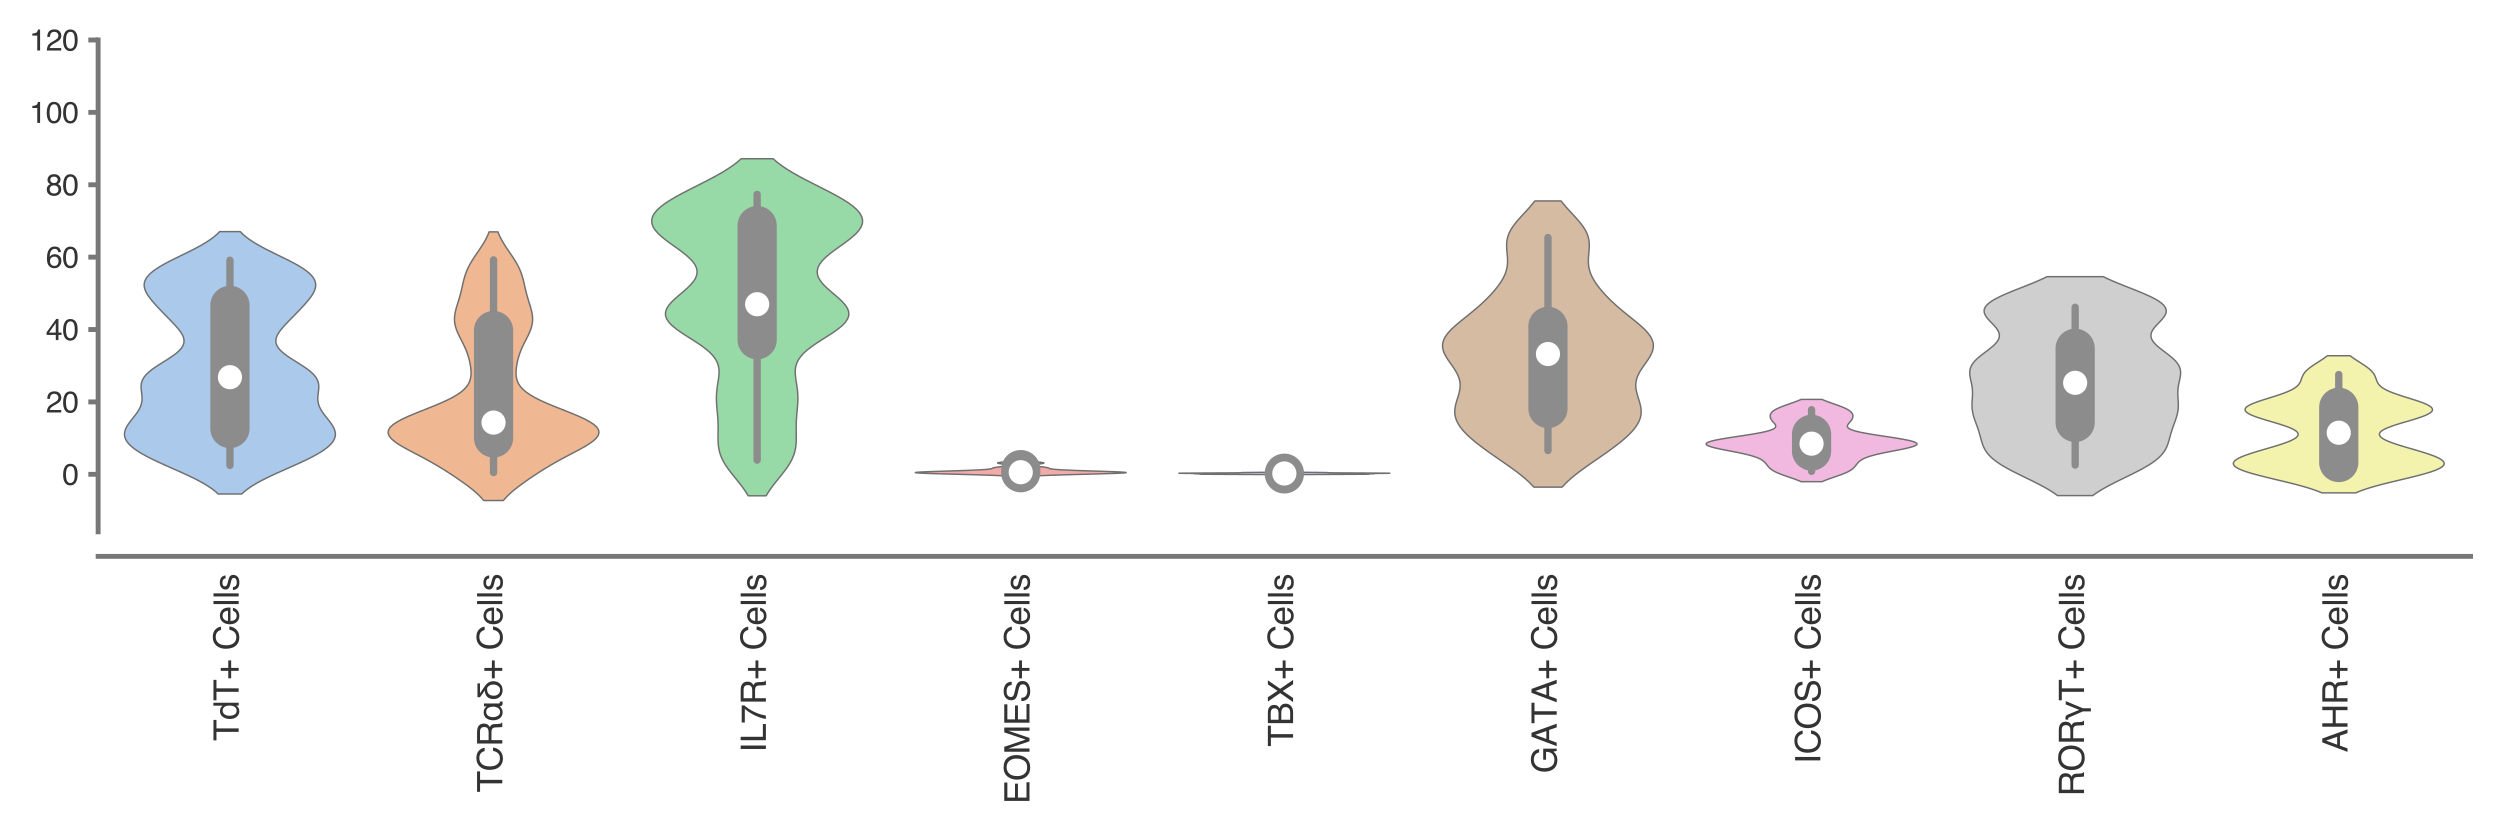 <?xml version="1.0" encoding="utf-8" standalone="no"?>
<!DOCTYPE svg PUBLIC "-//W3C//DTD SVG 1.1//EN"
  "http://www.w3.org/Graphics/SVG/1.1/DTD/svg11.dtd">
<svg xmlns:xlink="http://www.w3.org/1999/xlink" width="254.88pt" height="84.96pt" viewBox="0 0 254.88 84.96" xmlns="http://www.w3.org/2000/svg" version="1.1">
 <defs>
  <style type="text/css">*{stroke-linejoin: round; stroke-linecap: butt}</style>
 </defs>
 <g id="figure_1">
  <g id="patch_1">
   <path d="M 0 84.96 
L 254.88 84.96 
L 254.88 0 
L 0 0 
z
" style="fill: #ffffff"/>
  </g>
  <g id="axes_1">
   <g id="patch_2">
    <path d="M 10.005 54.222 
L 251.88 54.222 
L 251.88 4.076 
L 10.005 4.076 
z
" style="fill: #ffffff"/>
   </g>
   <g id="matplotlib.axis_1">
    <g id="xtick_1">
     <g id="text_1">
      <!-- TdT+ Cells -->
      <g style="fill: #333333" transform="translate(24.333 75.54) rotate(-90) scale(0.035 -0.035)">
       <defs>
        <path id="Helvetica-54" d="M 3828 4591 
L 3828 4044 
L 2281 4044 
L 2281 0 
L 1650 0 
L 1650 4044 
L 103 4044 
L 103 4591 
L 3828 4591 
z
" transform="scale(0.016)"/>
        <path id="Helvetica-64" d="M 769 1634 
Q 769 1097 997 734 
Q 1225 372 1728 372 
Q 2119 372 2370 708 
Q 2622 1044 2622 1672 
Q 2622 2306 2362 2611 
Q 2103 2916 1722 2916 
Q 1297 2916 1033 2591 
Q 769 2266 769 1634 
z
M 1616 3406 
Q 2000 3406 2259 3244 
Q 2409 3150 2600 2916 
L 2600 4606 
L 3141 4606 
L 3141 0 
L 2634 0 
L 2634 466 
Q 2438 156 2169 18 
Q 1900 -119 1553 -119 
Q 994 -119 584 351 
Q 175 822 175 1603 
Q 175 2334 548 2870 
Q 922 3406 1616 3406 
z
" transform="scale(0.016)"/>
        <path id="Helvetica-2b" d="M 288 1369 
L 288 1894 
L 1650 1894 
L 1650 3266 
L 2184 3266 
L 2184 1894 
L 3547 1894 
L 3547 1369 
L 2184 1369 
L 2184 0 
L 1650 0 
L 1650 1369 
L 288 1369 
z
" transform="scale(0.016)"/>
        <path id="Helvetica-20" transform="scale(0.016)"/>
        <path id="Helvetica-43" d="M 2422 4716 
Q 3294 4716 3775 4256 
Q 4256 3797 4309 3213 
L 3703 3213 
Q 3600 3656 3292 3915 
Q 2984 4175 2428 4175 
Q 1750 4175 1333 3698 
Q 916 3222 916 2238 
Q 916 1431 1292 929 
Q 1669 428 2416 428 
Q 3103 428 3463 956 
Q 3653 1234 3747 1688 
L 4353 1688 
Q 4272 963 3816 472 
Q 3269 -119 2341 -119 
Q 1541 -119 997 366 
Q 281 1006 281 2344 
Q 281 3359 819 4009 
Q 1400 4716 2422 4716 
z
M 2297 4716 
L 2297 4716 
z
" transform="scale(0.016)"/>
        <path id="Helvetica-65" d="M 1806 3422 
Q 2163 3422 2497 3255 
Q 2831 3088 3006 2822 
Q 3175 2569 3231 2231 
Q 3281 2000 3281 1494 
L 828 1494 
Q 844 984 1069 676 
Q 1294 369 1766 369 
Q 2206 369 2469 659 
Q 2619 828 2681 1050 
L 3234 1050 
Q 3213 866 3089 639 
Q 2966 413 2813 269 
Q 2556 19 2178 -69 
Q 1975 -119 1719 -119 
Q 1094 -119 659 336 
Q 225 791 225 1609 
Q 225 2416 662 2919 
Q 1100 3422 1806 3422 
z
M 2703 1941 
Q 2669 2306 2544 2525 
Q 2313 2931 1772 2931 
Q 1384 2931 1121 2651 
Q 859 2372 844 1941 
L 2703 1941 
z
M 1753 3428 
L 1753 3428 
z
" transform="scale(0.016)"/>
        <path id="Helvetica-6c" d="M 428 4591 
L 991 4591 
L 991 0 
L 428 0 
L 428 4591 
z
" transform="scale(0.016)"/>
        <path id="Helvetica-73" d="M 747 1050 
Q 772 769 888 619 
Q 1100 347 1625 347 
Q 1938 347 2175 483 
Q 2413 619 2413 903 
Q 2413 1119 2222 1231 
Q 2100 1300 1741 1391 
L 1294 1503 
Q 866 1609 663 1741 
Q 300 1969 300 2372 
Q 300 2847 642 3140 
Q 984 3434 1563 3434 
Q 2319 3434 2653 2991 
Q 2863 2709 2856 2384 
L 2325 2384 
Q 2309 2575 2191 2731 
Q 1997 2953 1519 2953 
Q 1200 2953 1036 2831 
Q 872 2709 872 2509 
Q 872 2291 1088 2159 
Q 1213 2081 1456 2022 
L 1828 1931 
Q 2434 1784 2641 1647 
Q 2969 1431 2969 969 
Q 2969 522 2630 197 
Q 2291 -128 1597 -128 
Q 850 -128 539 211 
Q 228 550 206 1050 
L 747 1050 
z
M 1578 3428 
L 1578 3428 
z
" transform="scale(0.016)"/>
       </defs>
       <use xlink:href="#Helvetica-54"/>
       <use xlink:href="#Helvetica-64" x="61.084"/>
       <use xlink:href="#Helvetica-54" x="116.699"/>
       <use xlink:href="#Helvetica-2b" x="177.783"/>
       <use xlink:href="#Helvetica-20" x="236.182"/>
       <use xlink:href="#Helvetica-43" x="263.965"/>
       <use xlink:href="#Helvetica-65" x="336.182"/>
       <use xlink:href="#Helvetica-6c" x="391.797"/>
       <use xlink:href="#Helvetica-6c" x="414.014"/>
       <use xlink:href="#Helvetica-73" x="436.23"/>
      </g>
     </g>
    </g>
    <g id="xtick_2">
     <g id="text_2">
      <!-- TCRαδ+ Cells -->
      <g style="fill: #333333" transform="translate(51.208 80.787) rotate(-90) scale(0.035 -0.035)">
       <defs>
        <path id="Helvetica-52" d="M 2622 2488 
Q 3059 2488 3314 2663 
Q 3569 2838 3569 3294 
Q 3569 3784 3213 3963 
Q 3022 4056 2703 4056 
L 1184 4056 
L 1184 2488 
L 2622 2488 
z
M 563 4591 
L 2688 4591 
Q 3213 4591 3553 4438 
Q 4200 4144 4200 3353 
Q 4200 2941 4029 2678 
Q 3859 2416 3553 2256 
Q 3822 2147 3958 1969 
Q 4094 1791 4109 1391 
L 4131 775 
Q 4141 513 4175 384 
Q 4231 166 4375 103 
L 4375 0 
L 3613 0 
Q 3581 59 3562 153 
Q 3544 247 3531 516 
L 3494 1281 
Q 3472 1731 3159 1884 
Q 2981 1969 2600 1969 
L 1184 1969 
L 1184 0 
L 563 0 
L 563 4591 
z
" transform="scale(0.016)"/>
        <path id="Helvetica-3b1" d="M 3347 703 
Q 3334 428 3525 434 
Q 3641 434 3700 475 
L 3700 -19 
Q 3628 -44 3513 -50 
Q 3391 -63 3309 -63 
Q 3084 -56 2956 103 
Q 2816 256 2816 475 
L 2803 475 
Q 2413 -63 1734 -63 
Q 1006 -50 647 459 
Q 281 953 281 1644 
Q 281 2350 634 2859 
Q 984 3378 1741 3391 
Q 2413 3391 2797 2847 
L 2809 2847 
L 2809 3328 
L 3347 3328 
L 3347 703 
z
M 1825 397 
Q 2075 397 2253 513 
Q 2425 622 2541 806 
Q 2766 1184 2766 1638 
Q 2766 2144 2559 2528 
Q 2350 2919 1797 2931 
Q 1306 2919 1081 2534 
Q 856 2156 856 1697 
Q 856 1209 1081 819 
Q 1306 409 1825 397 
z
" transform="scale(0.016)"/>
        <path id="Helvetica-3b4" d="M 666 4519 
L 3188 4519 
L 3188 4056 
L 1394 4056 
L 1394 4044 
L 2509 3303 
Q 3134 2881 3372 2469 
Q 3591 2053 3584 1600 
Q 3578 934 3163 447 
Q 2738 -50 1938 -63 
Q 1203 -56 769 403 
Q 331 850 325 1556 
Q 341 3066 1863 3188 
L 1863 3200 
L 666 4056 
L 666 4519 
z
M 1991 397 
Q 2497 403 2731 794 
Q 2969 1166 2969 1606 
Q 2969 1856 2919 2041 
Q 2866 2222 2791 2344 
Q 2713 2463 2638 2541 
Q 2559 2619 2509 2650 
Q 2381 2766 2156 2766 
Q 947 2766 941 1528 
Q 941 1056 1216 738 
Q 1491 403 1991 397 
z
" transform="scale(0.016)"/>
       </defs>
       <use xlink:href="#Helvetica-54"/>
       <use xlink:href="#Helvetica-43" x="61.084"/>
       <use xlink:href="#Helvetica-52" x="133.301"/>
       <use xlink:href="#Helvetica-3b1" x="205.518"/>
       <use xlink:href="#Helvetica-3b4" x="266.602"/>
       <use xlink:href="#Helvetica-2b" x="327.686"/>
       <use xlink:href="#Helvetica-20" x="386.084"/>
       <use xlink:href="#Helvetica-43" x="413.867"/>
       <use xlink:href="#Helvetica-65" x="486.084"/>
       <use xlink:href="#Helvetica-6c" x="541.699"/>
       <use xlink:href="#Helvetica-6c" x="563.916"/>
       <use xlink:href="#Helvetica-73" x="586.133"/>
      </g>
     </g>
    </g>
    <g id="xtick_3">
     <g id="text_3">
      <!-- IL7R+ Cells -->
      <g style="fill: #333333" transform="translate(78.083 76.711) rotate(-90) scale(0.035 -0.035)">
       <defs>
        <path id="Helvetica-49" d="M 628 4591 
L 1256 4591 
L 1256 0 
L 628 0 
L 628 4591 
z
" transform="scale(0.016)"/>
        <path id="Helvetica-4c" d="M 488 4591 
L 1109 4591 
L 1109 547 
L 3434 547 
L 3434 0 
L 488 0 
L 488 4591 
z
" transform="scale(0.016)"/>
        <path id="Helvetica-37" d="M 3347 4400 
L 3347 3909 
Q 3131 3700 2773 3181 
Q 2416 2663 2141 2063 
Q 1869 1478 1728 997 
Q 1638 688 1494 0 
L 872 0 
Q 1084 1281 1809 2550 
Q 2238 3294 2709 3834 
L 234 3834 
L 234 4400 
L 3347 4400 
z
" transform="scale(0.016)"/>
       </defs>
       <use xlink:href="#Helvetica-49"/>
       <use xlink:href="#Helvetica-4c" x="27.783"/>
       <use xlink:href="#Helvetica-37" x="83.398"/>
       <use xlink:href="#Helvetica-52" x="139.014"/>
       <use xlink:href="#Helvetica-2b" x="211.23"/>
       <use xlink:href="#Helvetica-20" x="269.629"/>
       <use xlink:href="#Helvetica-43" x="297.412"/>
       <use xlink:href="#Helvetica-65" x="369.629"/>
       <use xlink:href="#Helvetica-6c" x="425.244"/>
       <use xlink:href="#Helvetica-6c" x="447.461"/>
       <use xlink:href="#Helvetica-73" x="469.678"/>
      </g>
     </g>
    </g>
    <g id="xtick_4">
     <g id="text_4">
      <!-- EOMES+ Cells -->
      <g style="fill: #333333" transform="translate(104.958 81.96) rotate(-90) scale(0.035 -0.035)">
       <defs>
        <path id="Helvetica-45" d="M 547 4591 
L 3894 4591 
L 3894 4028 
L 1153 4028 
L 1153 2634 
L 3688 2634 
L 3688 2103 
L 1153 2103 
L 1153 547 
L 3941 547 
L 3941 0 
L 547 0 
L 547 4591 
z
M 2244 4591 
L 2244 4591 
z
" transform="scale(0.016)"/>
        <path id="Helvetica-4f" d="M 2469 4716 
Q 3684 4716 4269 3934 
Q 4725 3325 4725 2375 
Q 4725 1347 4203 666 
Q 3591 -134 2456 -134 
Q 1397 -134 791 566 
Q 250 1241 250 2272 
Q 250 3203 713 3866 
Q 1306 4716 2469 4716 
z
M 2531 422 
Q 3353 422 3720 1011 
Q 4088 1600 4088 2366 
Q 4088 3175 3664 3669 
Q 3241 4163 2506 4163 
Q 1794 4163 1344 3673 
Q 894 3184 894 2231 
Q 894 1469 1280 945 
Q 1666 422 2531 422 
z
M 2488 4716 
L 2488 4716 
z
" transform="scale(0.016)"/>
        <path id="Helvetica-4d" d="M 472 4591 
L 1363 4591 
L 2681 709 
L 3991 4591 
L 4872 4591 
L 4872 0 
L 4281 0 
L 4281 2709 
Q 4281 2850 4287 3175 
Q 4294 3500 4294 3872 
L 2984 0 
L 2369 0 
L 1050 3872 
L 1050 3731 
Q 1050 3563 1058 3217 
Q 1066 2872 1066 2709 
L 1066 0 
L 472 0 
L 472 4591 
z
" transform="scale(0.016)"/>
        <path id="Helvetica-53" d="M 894 1481 
Q 916 1091 1078 847 
Q 1388 391 2169 391 
Q 2519 391 2806 491 
Q 3363 684 3363 1184 
Q 3363 1559 3128 1719 
Q 2891 1875 2384 1991 
L 1763 2131 
Q 1153 2269 900 2434 
Q 463 2722 463 3294 
Q 463 3913 891 4309 
Q 1319 4706 2103 4706 
Q 2825 4706 3329 4357 
Q 3834 4009 3834 3244 
L 3250 3244 
Q 3203 3613 3050 3809 
Q 2766 4169 2084 4169 
Q 1534 4169 1293 3937 
Q 1053 3706 1053 3400 
Q 1053 3063 1334 2906 
Q 1519 2806 2169 2656 
L 2813 2509 
Q 3278 2403 3531 2219 
Q 3969 1897 3969 1284 
Q 3969 522 3414 194 
Q 2859 -134 2125 -134 
Q 1269 -134 784 303 
Q 300 738 309 1481 
L 894 1481 
z
M 2150 4716 
L 2150 4716 
z
" transform="scale(0.016)"/>
       </defs>
       <use xlink:href="#Helvetica-45"/>
       <use xlink:href="#Helvetica-4f" x="66.699"/>
       <use xlink:href="#Helvetica-4d" x="144.482"/>
       <use xlink:href="#Helvetica-45" x="227.783"/>
       <use xlink:href="#Helvetica-53" x="294.482"/>
       <use xlink:href="#Helvetica-2b" x="361.182"/>
       <use xlink:href="#Helvetica-20" x="419.58"/>
       <use xlink:href="#Helvetica-43" x="447.363"/>
       <use xlink:href="#Helvetica-65" x="519.58"/>
       <use xlink:href="#Helvetica-6c" x="575.195"/>
       <use xlink:href="#Helvetica-6c" x="597.412"/>
       <use xlink:href="#Helvetica-73" x="619.629"/>
      </g>
     </g>
    </g>
    <g id="xtick_5">
     <g id="text_5">
      <!-- TBX+ Cells -->
      <g style="fill: #333333" transform="translate(131.833 76.125) rotate(-90) scale(0.035 -0.035)">
       <defs>
        <path id="Helvetica-42" d="M 2213 2650 
Q 2606 2650 2825 2759 
Q 3169 2931 3169 3378 
Q 3169 3828 2803 3984 
Q 2597 4072 2191 4072 
L 1081 4072 
L 1081 2650 
L 2213 2650 
z
M 2422 531 
Q 2994 531 3238 863 
Q 3391 1072 3391 1369 
Q 3391 1869 2944 2050 
Q 2706 2147 2316 2147 
L 1081 2147 
L 1081 531 
L 2422 531 
z
M 472 4591 
L 2444 4591 
Q 3250 4591 3591 4109 
Q 3791 3825 3791 3453 
Q 3791 3019 3544 2741 
Q 3416 2594 3175 2472 
Q 3528 2338 3703 2169 
Q 4013 1869 4013 1341 
Q 4013 897 3734 538 
Q 3319 0 2413 0 
L 472 0 
L 472 4591 
z
" transform="scale(0.016)"/>
        <path id="Helvetica-58" d="M 881 0 
L 131 0 
L 1775 2353 
L 234 4591 
L 1013 4591 
L 2184 2834 
L 3347 4591 
L 4088 4591 
L 2547 2353 
L 4163 0 
L 3391 0 
L 2153 1888 
L 881 0 
z
" transform="scale(0.016)"/>
       </defs>
       <use xlink:href="#Helvetica-54"/>
       <use xlink:href="#Helvetica-42" x="61.084"/>
       <use xlink:href="#Helvetica-58" x="127.783"/>
       <use xlink:href="#Helvetica-2b" x="194.482"/>
       <use xlink:href="#Helvetica-20" x="252.881"/>
       <use xlink:href="#Helvetica-43" x="280.664"/>
       <use xlink:href="#Helvetica-65" x="352.881"/>
       <use xlink:href="#Helvetica-6c" x="408.496"/>
       <use xlink:href="#Helvetica-6c" x="430.713"/>
       <use xlink:href="#Helvetica-73" x="452.93"/>
      </g>
     </g>
    </g>
    <g id="xtick_6">
     <g id="text_6">
      <!-- GATA+ Cells -->
      <g style="fill: #333333" transform="translate(158.708 78.847) rotate(-90) scale(0.035 -0.035)">
       <defs>
        <path id="Helvetica-47" d="M 2472 4709 
Q 3119 4709 3591 4459 
Q 4275 4100 4428 3200 
L 3813 3200 
Q 3700 3703 3347 3933 
Q 2994 4163 2456 4163 
Q 1819 4163 1383 3684 
Q 947 3206 947 2259 
Q 947 1441 1306 927 
Q 1666 413 2478 413 
Q 3100 413 3508 773 
Q 3916 1134 3925 1941 
L 2488 1941 
L 2488 2456 
L 4503 2456 
L 4503 0 
L 4103 0 
L 3953 591 
Q 3638 244 3394 109 
Q 2984 -122 2353 -122 
Q 1538 -122 950 406 
Q 309 1069 309 2225 
Q 309 3378 934 4059 
Q 1528 4709 2472 4709 
z
M 2369 4716 
L 2369 4716 
z
" transform="scale(0.016)"/>
        <path id="Helvetica-41" d="M 2844 1881 
L 2147 3909 
L 1406 1881 
L 2844 1881 
z
M 1822 4591 
L 2525 4591 
L 4191 0 
L 3509 0 
L 3044 1375 
L 1228 1375 
L 731 0 
L 94 0 
L 1822 4591 
z
" transform="scale(0.016)"/>
       </defs>
       <use xlink:href="#Helvetica-47"/>
       <use xlink:href="#Helvetica-41" x="77.783"/>
       <use xlink:href="#Helvetica-54" x="144.482"/>
       <use xlink:href="#Helvetica-41" x="205.566"/>
       <use xlink:href="#Helvetica-2b" x="272.266"/>
       <use xlink:href="#Helvetica-20" x="330.664"/>
       <use xlink:href="#Helvetica-43" x="358.447"/>
       <use xlink:href="#Helvetica-65" x="430.664"/>
       <use xlink:href="#Helvetica-6c" x="486.279"/>
       <use xlink:href="#Helvetica-6c" x="508.496"/>
       <use xlink:href="#Helvetica-73" x="530.713"/>
      </g>
     </g>
    </g>
    <g id="xtick_7">
     <g id="text_7">
      <!-- ICOS+ Cells -->
      <g style="fill: #333333" transform="translate(185.583 77.875) rotate(-90) scale(0.035 -0.035)">
       <use xlink:href="#Helvetica-49"/>
       <use xlink:href="#Helvetica-43" x="27.783"/>
       <use xlink:href="#Helvetica-4f" x="100"/>
       <use xlink:href="#Helvetica-53" x="177.783"/>
       <use xlink:href="#Helvetica-2b" x="244.482"/>
       <use xlink:href="#Helvetica-20" x="302.881"/>
       <use xlink:href="#Helvetica-43" x="330.664"/>
       <use xlink:href="#Helvetica-65" x="402.881"/>
       <use xlink:href="#Helvetica-6c" x="458.496"/>
       <use xlink:href="#Helvetica-6c" x="480.713"/>
       <use xlink:href="#Helvetica-73" x="502.93"/>
      </g>
     </g>
    </g>
    <g id="xtick_8">
     <g id="text_8">
      <!-- RORγT+ Cells -->
      <g style="fill: #333333" transform="translate(212.47 81.18) rotate(-90) scale(0.035 -0.035)">
       <defs>
        <path id="Helvetica-3b3" d="M 1556 225 
L 581 2444 
Q 481 2700 416 2803 
Q 347 2894 244 2894 
Q 91 2888 56 2872 
L 56 3334 
Q 166 3384 313 3391 
Q 641 3391 788 3250 
Q 863 3188 922 3078 
Q 978 2963 1038 2809 
L 1844 878 
L 2828 3328 
L 3431 3328 
L 2131 225 
L 2131 -1253 
L 1556 -1253 
L 1556 225 
z
" transform="scale(0.016)"/>
       </defs>
       <use xlink:href="#Helvetica-52"/>
       <use xlink:href="#Helvetica-4f" x="72.217"/>
       <use xlink:href="#Helvetica-52" x="150"/>
       <use xlink:href="#Helvetica-3b3" x="222.217"/>
       <use xlink:href="#Helvetica-54" x="277.832"/>
       <use xlink:href="#Helvetica-2b" x="338.916"/>
       <use xlink:href="#Helvetica-20" x="397.314"/>
       <use xlink:href="#Helvetica-43" x="425.098"/>
       <use xlink:href="#Helvetica-65" x="497.314"/>
       <use xlink:href="#Helvetica-6c" x="552.93"/>
       <use xlink:href="#Helvetica-6c" x="575.146"/>
       <use xlink:href="#Helvetica-73" x="597.363"/>
      </g>
     </g>
    </g>
    <g id="xtick_9">
     <g id="text_9">
      <!-- AHR+ Cells -->
      <g style="fill: #333333" transform="translate(239.333 76.708) rotate(-90) scale(0.035 -0.035)">
       <defs>
        <path id="Helvetica-48" d="M 503 4591 
L 1131 4591 
L 1131 2694 
L 3519 2694 
L 3519 4591 
L 4147 4591 
L 4147 0 
L 3519 0 
L 3519 2147 
L 1131 2147 
L 1131 0 
L 503 0 
L 503 4591 
z
" transform="scale(0.016)"/>
       </defs>
       <use xlink:href="#Helvetica-41"/>
       <use xlink:href="#Helvetica-48" x="66.699"/>
       <use xlink:href="#Helvetica-52" x="138.916"/>
       <use xlink:href="#Helvetica-2b" x="211.133"/>
       <use xlink:href="#Helvetica-20" x="269.531"/>
       <use xlink:href="#Helvetica-43" x="297.314"/>
       <use xlink:href="#Helvetica-65" x="369.531"/>
       <use xlink:href="#Helvetica-6c" x="425.146"/>
       <use xlink:href="#Helvetica-6c" x="447.363"/>
       <use xlink:href="#Helvetica-73" x="469.58"/>
      </g>
     </g>
    </g>
   </g>
   <g id="matplotlib.axis_2">
    <g id="ytick_1">
     <g id="line2d_1">
      <defs>
       <path id="m95ee0fb585" d="M 0 0 
L -1 0 
" style="stroke: #777777; stroke-width: 0.5"/>
      </defs>
      <g>
       <use xlink:href="#m95ee0fb585" x="10.005" y="48.355" style="fill: #777777; stroke: #777777; stroke-width: 0.5"/>
      </g>
     </g>
     <g id="text_10">
      <!-- 0 -->
      <g style="fill: #333333" transform="translate(6.337 49.431) scale(0.03 -0.03)">
       <defs>
        <path id="Helvetica-30" d="M 1731 4475 
Q 2600 4475 2988 3759 
Q 3288 3206 3288 2244 
Q 3288 1331 3016 734 
Q 2622 -122 1728 -122 
Q 922 -122 528 578 
Q 200 1163 200 2147 
Q 200 2909 397 3456 
Q 766 4475 1731 4475 
z
M 1725 391 
Q 2163 391 2422 778 
Q 2681 1166 2681 2222 
Q 2681 2984 2493 3476 
Q 2306 3969 1766 3969 
Q 1269 3969 1039 3501 
Q 809 3034 809 2125 
Q 809 1441 956 1025 
Q 1181 391 1725 391 
z
" transform="scale(0.016)"/>
       </defs>
       <use xlink:href="#Helvetica-30"/>
      </g>
     </g>
    </g>
    <g id="ytick_2">
     <g id="line2d_2">
      <g>
       <use xlink:href="#m95ee0fb585" x="10.005" y="40.976" style="fill: #777777; stroke: #777777; stroke-width: 0.5"/>
      </g>
     </g>
     <g id="text_11">
      <!-- 20 -->
      <g style="fill: #333333" transform="translate(4.669 42.052) scale(0.03 -0.03)">
       <defs>
        <path id="Helvetica-32" d="M 200 0 
Q 231 578 439 1006 
Q 647 1434 1250 1784 
L 1850 2131 
Q 2253 2366 2416 2531 
Q 2672 2791 2672 3125 
Q 2672 3516 2437 3745 
Q 2203 3975 1813 3975 
Q 1234 3975 1013 3538 
Q 894 3303 881 2888 
L 309 2888 
Q 319 3472 525 3841 
Q 891 4491 1816 4491 
Q 2584 4491 2939 4075 
Q 3294 3659 3294 3150 
Q 3294 2613 2916 2231 
Q 2697 2009 2131 1694 
L 1703 1456 
Q 1397 1288 1222 1134 
Q 909 863 828 531 
L 3272 531 
L 3272 0 
L 200 0 
z
" transform="scale(0.016)"/>
       </defs>
       <use xlink:href="#Helvetica-32"/>
       <use xlink:href="#Helvetica-30" x="55.615"/>
      </g>
     </g>
    </g>
    <g id="ytick_3">
     <g id="line2d_3">
      <g>
       <use xlink:href="#m95ee0fb585" x="10.005" y="33.596" style="fill: #777777; stroke: #777777; stroke-width: 0.5"/>
      </g>
     </g>
     <g id="text_12">
      <!-- 40 -->
      <g style="fill: #333333" transform="translate(4.669 34.672) scale(0.03 -0.03)">
       <defs>
        <path id="Helvetica-34" d="M 2116 1584 
L 2116 3613 
L 681 1584 
L 2116 1584 
z
M 2125 0 
L 2125 1094 
L 163 1094 
L 163 1644 
L 2213 4488 
L 2688 4488 
L 2688 1584 
L 3347 1584 
L 3347 1094 
L 2688 1094 
L 2688 0 
L 2125 0 
z
" transform="scale(0.016)"/>
       </defs>
       <use xlink:href="#Helvetica-34"/>
       <use xlink:href="#Helvetica-30" x="55.615"/>
      </g>
     </g>
    </g>
    <g id="ytick_4">
     <g id="line2d_4">
      <g>
       <use xlink:href="#m95ee0fb585" x="10.005" y="26.216" style="fill: #777777; stroke: #777777; stroke-width: 0.5"/>
      </g>
     </g>
     <g id="text_13">
      <!-- 60 -->
      <g style="fill: #333333" transform="translate(4.669 27.292) scale(0.03 -0.03)">
       <defs>
        <path id="Helvetica-36" d="M 1872 4494 
Q 2622 4494 2917 4105 
Q 3213 3716 3213 3303 
L 2656 3303 
Q 2606 3569 2497 3719 
Q 2294 4000 1881 4000 
Q 1409 4000 1131 3564 
Q 853 3128 822 2316 
Q 1016 2600 1309 2741 
Q 1578 2866 1909 2866 
Q 2472 2866 2890 2506 
Q 3309 2147 3309 1434 
Q 3309 825 2912 354 
Q 2516 -116 1781 -116 
Q 1153 -116 697 361 
Q 241 838 241 1966 
Q 241 2800 444 3381 
Q 834 4494 1872 4494 
z
M 1831 384 
Q 2275 384 2495 682 
Q 2716 981 2716 1388 
Q 2716 1731 2519 2042 
Q 2322 2353 1803 2353 
Q 1441 2353 1167 2112 
Q 894 1872 894 1388 
Q 894 963 1142 673 
Q 1391 384 1831 384 
z
" transform="scale(0.016)"/>
       </defs>
       <use xlink:href="#Helvetica-36"/>
       <use xlink:href="#Helvetica-30" x="55.615"/>
      </g>
     </g>
    </g>
    <g id="ytick_5">
     <g id="line2d_5">
      <g>
       <use xlink:href="#m95ee0fb585" x="10.005" y="18.836" style="fill: #777777; stroke: #777777; stroke-width: 0.5"/>
      </g>
     </g>
     <g id="text_14">
      <!-- 80 -->
      <g style="fill: #333333" transform="translate(4.669 19.912) scale(0.03 -0.03)">
       <defs>
        <path id="Helvetica-38" d="M 1741 2600 
Q 2113 2600 2322 2808 
Q 2531 3016 2531 3303 
Q 2531 3553 2331 3762 
Q 2131 3972 1722 3972 
Q 1316 3972 1134 3762 
Q 953 3553 953 3272 
Q 953 2956 1187 2778 
Q 1422 2600 1741 2600 
z
M 1775 384 
Q 2166 384 2423 595 
Q 2681 806 2681 1225 
Q 2681 1659 2415 1884 
Q 2150 2109 1734 2109 
Q 1331 2109 1076 1879 
Q 822 1650 822 1244 
Q 822 894 1055 639 
Q 1288 384 1775 384 
z
M 975 2384 
Q 741 2484 609 2619 
Q 363 2869 363 3269 
Q 363 3769 725 4128 
Q 1088 4488 1753 4488 
Q 2397 4488 2762 4148 
Q 3128 3809 3128 3356 
Q 3128 2938 2916 2678 
Q 2797 2531 2547 2391 
Q 2825 2263 2984 2097 
Q 3281 1784 3281 1284 
Q 3281 694 2884 283 
Q 2488 -128 1763 -128 
Q 1109 -128 657 226 
Q 206 581 206 1256 
Q 206 1653 400 1942 
Q 594 2231 975 2384 
z
" transform="scale(0.016)"/>
       </defs>
       <use xlink:href="#Helvetica-38"/>
       <use xlink:href="#Helvetica-30" x="55.615"/>
      </g>
     </g>
    </g>
    <g id="ytick_6">
     <g id="line2d_6">
      <g>
       <use xlink:href="#m95ee0fb585" x="10.005" y="11.456" style="fill: #777777; stroke: #777777; stroke-width: 0.5"/>
      </g>
     </g>
     <g id="text_15">
      <!-- 100 -->
      <g style="fill: #333333" transform="translate(3 12.532) scale(0.03 -0.03)">
       <defs>
        <path id="Helvetica-31" d="M 613 3169 
L 613 3600 
Q 1222 3659 1462 3798 
Q 1703 3938 1822 4456 
L 2266 4456 
L 2266 0 
L 1666 0 
L 1666 3169 
L 613 3169 
z
" transform="scale(0.016)"/>
       </defs>
       <use xlink:href="#Helvetica-31"/>
       <use xlink:href="#Helvetica-30" x="55.615"/>
       <use xlink:href="#Helvetica-30" x="111.23"/>
      </g>
     </g>
    </g>
    <g id="ytick_7">
     <g id="line2d_7">
      <g>
       <use xlink:href="#m95ee0fb585" x="10.005" y="4.076" style="fill: #777777; stroke: #777777; stroke-width: 0.5"/>
      </g>
     </g>
     <g id="text_16">
      <!-- 120 -->
      <g style="fill: #333333" transform="translate(3 5.152) scale(0.03 -0.03)">
       <use xlink:href="#Helvetica-31"/>
       <use xlink:href="#Helvetica-32" x="55.615"/>
       <use xlink:href="#Helvetica-30" x="111.23"/>
      </g>
     </g>
    </g>
   </g>
   <g id="PolyCollection_1">
    <defs>
     <path id="m62328a8fe1" d="M 24.636 -34.594 
L 22.249 -34.594 
L 21.947 -34.864 
L 21.598 -35.134 
L 21.199 -35.405 
L 20.753 -35.675 
L 20.263 -35.945 
L 19.732 -36.216 
L 19.169 -36.486 
L 18.581 -36.756 
L 17.977 -37.026 
L 17.367 -37.297 
L 16.761 -37.567 
L 16.168 -37.837 
L 15.598 -38.107 
L 15.06 -38.378 
L 14.562 -38.648 
L 14.112 -38.918 
L 13.716 -39.189 
L 13.379 -39.459 
L 13.107 -39.729 
L 12.902 -39.999 
L 12.765 -40.27 
L 12.696 -40.54 
L 12.693 -40.81 
L 12.75 -41.08 
L 12.861 -41.351 
L 13.016 -41.621 
L 13.204 -41.891 
L 13.412 -42.162 
L 13.628 -42.432 
L 13.838 -42.702 
L 14.03 -42.972 
L 14.195 -43.243 
L 14.325 -43.513 
L 14.416 -43.783 
L 14.468 -44.053 
L 14.485 -44.324 
L 14.473 -44.594 
L 14.444 -44.864 
L 14.41 -45.135 
L 14.387 -45.405 
L 14.388 -45.675 
L 14.429 -45.945 
L 14.521 -46.216 
L 14.673 -46.486 
L 14.889 -46.756 
L 15.169 -47.026 
L 15.506 -47.297 
L 15.89 -47.567 
L 16.307 -47.837 
L 16.739 -48.108 
L 17.167 -48.378 
L 17.572 -48.648 
L 17.937 -48.918 
L 18.245 -49.189 
L 18.487 -49.459 
L 18.655 -49.729 
L 18.746 -49.999 
L 18.763 -50.27 
L 18.712 -50.54 
L 18.601 -50.81 
L 18.44 -51.081 
L 18.24 -51.351 
L 18.012 -51.621 
L 17.766 -51.891 
L 17.508 -52.162 
L 17.246 -52.432 
L 16.981 -52.702 
L 16.718 -52.973 
L 16.458 -53.243 
L 16.201 -53.513 
L 15.951 -53.783 
L 15.708 -54.054 
L 15.477 -54.324 
L 15.263 -54.594 
L 15.072 -54.864 
L 14.911 -55.135 
L 14.79 -55.405 
L 14.716 -55.675 
L 14.696 -55.946 
L 14.738 -56.216 
L 14.846 -56.486 
L 15.023 -56.756 
L 15.27 -57.027 
L 15.584 -57.297 
L 15.961 -57.567 
L 16.394 -57.837 
L 16.874 -58.108 
L 17.391 -58.378 
L 17.932 -58.648 
L 18.486 -58.919 
L 19.039 -59.189 
L 19.581 -59.459 
L 20.101 -59.729 
L 20.589 -60 
L 21.04 -60.27 
L 21.448 -60.54 
L 21.81 -60.81 
L 22.126 -61.081 
L 22.397 -61.351 
L 24.489 -61.351 
L 24.489 -61.351 
L 24.759 -61.081 
L 25.075 -60.81 
L 25.437 -60.54 
L 25.845 -60.27 
L 26.296 -60 
L 26.785 -59.729 
L 27.304 -59.459 
L 27.846 -59.189 
L 28.399 -58.919 
L 28.953 -58.648 
L 29.494 -58.378 
L 30.011 -58.108 
L 30.491 -57.837 
L 30.924 -57.567 
L 31.301 -57.297 
L 31.616 -57.027 
L 31.862 -56.756 
L 32.039 -56.486 
L 32.147 -56.216 
L 32.189 -55.946 
L 32.169 -55.675 
L 32.095 -55.405 
L 31.974 -55.135 
L 31.813 -54.864 
L 31.623 -54.594 
L 31.408 -54.324 
L 31.177 -54.054 
L 30.935 -53.783 
L 30.684 -53.513 
L 30.427 -53.243 
L 30.167 -52.973 
L 29.904 -52.702 
L 29.64 -52.432 
L 29.377 -52.162 
L 29.119 -51.891 
L 28.873 -51.621 
L 28.645 -51.351 
L 28.445 -51.081 
L 28.285 -50.81 
L 28.173 -50.54 
L 28.122 -50.27 
L 28.139 -49.999 
L 28.231 -49.729 
L 28.398 -49.459 
L 28.64 -49.189 
L 28.948 -48.918 
L 29.313 -48.648 
L 29.718 -48.378 
L 30.146 -48.108 
L 30.578 -47.837 
L 30.995 -47.567 
L 31.379 -47.297 
L 31.716 -47.026 
L 31.996 -46.756 
L 32.212 -46.486 
L 32.364 -46.216 
L 32.456 -45.945 
L 32.497 -45.675 
L 32.499 -45.405 
L 32.475 -45.135 
L 32.441 -44.864 
L 32.412 -44.594 
L 32.4 -44.324 
L 32.417 -44.053 
L 32.469 -43.783 
L 32.56 -43.513 
L 32.69 -43.243 
L 32.855 -42.972 
L 33.047 -42.702 
L 33.257 -42.432 
L 33.473 -42.162 
L 33.681 -41.891 
L 33.869 -41.621 
L 34.024 -41.351 
L 34.135 -41.08 
L 34.193 -40.81 
L 34.189 -40.54 
L 34.12 -40.27 
L 33.984 -39.999 
L 33.778 -39.729 
L 33.506 -39.459 
L 33.169 -39.189 
L 32.773 -38.918 
L 32.323 -38.648 
L 31.825 -38.378 
L 31.287 -38.107 
L 30.717 -37.837 
L 30.124 -37.567 
L 29.518 -37.297 
L 28.908 -37.026 
L 28.304 -36.756 
L 27.716 -36.486 
L 27.153 -36.216 
L 26.623 -35.945 
L 26.132 -35.675 
L 25.686 -35.405 
L 25.287 -35.134 
L 24.938 -34.864 
L 24.636 -34.594 
z
" style="stroke: #6f6f6f; stroke-width: 0.15"/>
    </defs>
    <g clip-path="url(#p21a7fde316)">
     <use xlink:href="#m62328a8fe1" x="0" y="84.96" style="fill: #abc9ea; stroke: #6f6f6f; stroke-width: 0.15"/>
    </g>
   </g>
   <g id="PolyCollection_2">
    <defs>
     <path id="m152a666bcf" d="M 51.315 -33.928 
L 49.32 -33.928 
L 49.081 -34.204 
L 48.811 -34.481 
L 48.511 -34.758 
L 48.184 -35.035 
L 47.834 -35.311 
L 47.464 -35.588 
L 47.078 -35.865 
L 46.68 -36.141 
L 46.271 -36.418 
L 45.851 -36.695 
L 45.42 -36.972 
L 44.975 -37.248 
L 44.514 -37.525 
L 44.036 -37.802 
L 43.539 -38.078 
L 43.025 -38.355 
L 42.5 -38.632 
L 41.972 -38.909 
L 41.455 -39.185 
L 40.965 -39.462 
L 40.519 -39.739 
L 40.139 -40.015 
L 39.842 -40.292 
L 39.647 -40.569 
L 39.568 -40.846 
L 39.612 -41.122 
L 39.784 -41.399 
L 40.081 -41.676 
L 40.493 -41.952 
L 41.005 -42.229 
L 41.6 -42.506 
L 42.254 -42.783 
L 42.943 -43.059 
L 43.643 -43.336 
L 44.332 -43.613 
L 44.987 -43.889 
L 45.593 -44.166 
L 46.136 -44.443 
L 46.608 -44.72 
L 47.004 -44.996 
L 47.325 -45.273 
L 47.575 -45.55 
L 47.76 -45.826 
L 47.889 -46.103 
L 47.97 -46.38 
L 48.013 -46.657 
L 48.025 -46.933 
L 48.015 -47.21 
L 47.988 -47.487 
L 47.947 -47.763 
L 47.894 -48.04 
L 47.829 -48.317 
L 47.753 -48.594 
L 47.665 -48.87 
L 47.564 -49.147 
L 47.449 -49.424 
L 47.323 -49.7 
L 47.188 -49.977 
L 47.047 -50.254 
L 46.905 -50.531 
L 46.768 -50.807 
L 46.642 -51.084 
L 46.532 -51.361 
L 46.443 -51.637 
L 46.379 -51.914 
L 46.342 -52.191 
L 46.333 -52.468 
L 46.35 -52.744 
L 46.39 -53.021 
L 46.45 -53.298 
L 46.523 -53.574 
L 46.606 -53.851 
L 46.692 -54.128 
L 46.779 -54.405 
L 46.861 -54.681 
L 46.938 -54.958 
L 47.009 -55.235 
L 47.074 -55.511 
L 47.137 -55.788 
L 47.199 -56.065 
L 47.264 -56.342 
L 47.337 -56.618 
L 47.42 -56.895 
L 47.516 -57.172 
L 47.628 -57.448 
L 47.756 -57.725 
L 47.9 -58.002 
L 48.059 -58.279 
L 48.231 -58.555 
L 48.413 -58.832 
L 48.6 -59.109 
L 48.79 -59.385 
L 48.977 -59.662 
L 49.157 -59.939 
L 49.329 -60.216 
L 49.487 -60.492 
L 49.631 -60.769 
L 49.759 -61.046 
L 49.871 -61.322 
L 50.764 -61.322 
L 50.764 -61.322 
L 50.876 -61.046 
L 51.004 -60.769 
L 51.148 -60.492 
L 51.306 -60.216 
L 51.478 -59.939 
L 51.658 -59.662 
L 51.846 -59.385 
L 52.035 -59.109 
L 52.222 -58.832 
L 52.404 -58.555 
L 52.576 -58.279 
L 52.735 -58.002 
L 52.879 -57.725 
L 53.007 -57.448 
L 53.119 -57.172 
L 53.215 -56.895 
L 53.298 -56.618 
L 53.371 -56.342 
L 53.436 -56.065 
L 53.498 -55.788 
L 53.561 -55.511 
L 53.626 -55.235 
L 53.697 -54.958 
L 53.774 -54.681 
L 53.856 -54.405 
L 53.943 -54.128 
L 54.029 -53.851 
L 54.112 -53.574 
L 54.185 -53.298 
L 54.245 -53.021 
L 54.285 -52.744 
L 54.302 -52.468 
L 54.293 -52.191 
L 54.256 -51.914 
L 54.192 -51.637 
L 54.103 -51.361 
L 53.993 -51.084 
L 53.867 -50.807 
L 53.73 -50.531 
L 53.588 -50.254 
L 53.447 -49.977 
L 53.312 -49.7 
L 53.186 -49.424 
L 53.072 -49.147 
L 52.97 -48.87 
L 52.882 -48.594 
L 52.806 -48.317 
L 52.741 -48.04 
L 52.688 -47.763 
L 52.647 -47.487 
L 52.62 -47.21 
L 52.61 -46.933 
L 52.623 -46.657 
L 52.665 -46.38 
L 52.746 -46.103 
L 52.875 -45.826 
L 53.06 -45.55 
L 53.31 -45.273 
L 53.631 -44.996 
L 54.027 -44.72 
L 54.499 -44.443 
L 55.042 -44.166 
L 55.648 -43.889 
L 56.303 -43.613 
L 56.992 -43.336 
L 57.692 -43.059 
L 58.381 -42.783 
L 59.035 -42.506 
L 59.63 -42.229 
L 60.142 -41.952 
L 60.554 -41.676 
L 60.851 -41.399 
L 61.023 -41.122 
L 61.068 -40.846 
L 60.988 -40.569 
L 60.793 -40.292 
L 60.497 -40.015 
L 60.116 -39.739 
L 59.67 -39.462 
L 59.18 -39.185 
L 58.663 -38.909 
L 58.135 -38.632 
L 57.61 -38.355 
L 57.096 -38.078 
L 56.599 -37.802 
L 56.121 -37.525 
L 55.66 -37.248 
L 55.215 -36.972 
L 54.784 -36.695 
L 54.365 -36.418 
L 53.955 -36.141 
L 53.557 -35.865 
L 53.171 -35.588 
L 52.801 -35.311 
L 52.451 -35.035 
L 52.124 -34.758 
L 51.824 -34.481 
L 51.554 -34.204 
L 51.315 -33.928 
z
" style="stroke: #6f6f6f; stroke-width: 0.15"/>
    </defs>
    <g clip-path="url(#p21a7fde316)">
     <use xlink:href="#m152a666bcf" x="0" y="84.96" style="fill: #efb792; stroke: #6f6f6f; stroke-width: 0.15"/>
    </g>
   </g>
   <g id="PolyCollection_3">
    <defs>
     <path id="mdcb738a348" d="M 78.107 -34.415 
L 76.278 -34.415 
L 76.067 -34.762 
L 75.832 -35.109 
L 75.577 -35.456 
L 75.306 -35.803 
L 75.026 -36.15 
L 74.745 -36.497 
L 74.471 -36.844 
L 74.212 -37.191 
L 73.975 -37.538 
L 73.768 -37.885 
L 73.593 -38.233 
L 73.453 -38.58 
L 73.348 -38.927 
L 73.276 -39.274 
L 73.231 -39.621 
L 73.209 -39.968 
L 73.203 -40.315 
L 73.205 -40.662 
L 73.21 -41.009 
L 73.213 -41.356 
L 73.208 -41.703 
L 73.196 -42.05 
L 73.175 -42.397 
L 73.147 -42.745 
L 73.115 -43.092 
L 73.084 -43.439 
L 73.058 -43.786 
L 73.042 -44.133 
L 73.04 -44.48 
L 73.053 -44.827 
L 73.083 -45.174 
L 73.126 -45.521 
L 73.179 -45.868 
L 73.234 -46.215 
L 73.281 -46.562 
L 73.308 -46.909 
L 73.304 -47.257 
L 73.254 -47.604 
L 73.148 -47.951 
L 72.975 -48.298 
L 72.728 -48.645 
L 72.406 -48.992 
L 72.012 -49.339 
L 71.553 -49.686 
L 71.045 -50.033 
L 70.505 -50.38 
L 69.957 -50.727 
L 69.426 -51.074 
L 68.938 -51.421 
L 68.517 -51.769 
L 68.186 -52.116 
L 67.959 -52.463 
L 67.848 -52.81 
L 67.855 -53.157 
L 67.974 -53.504 
L 68.195 -53.851 
L 68.499 -54.198 
L 68.864 -54.545 
L 69.265 -54.892 
L 69.675 -55.239 
L 70.068 -55.586 
L 70.42 -55.933 
L 70.711 -56.281 
L 70.923 -56.628 
L 71.046 -56.975 
L 71.071 -57.322 
L 70.996 -57.669 
L 70.825 -58.016 
L 70.564 -58.363 
L 70.224 -58.71 
L 69.819 -59.057 
L 69.367 -59.404 
L 68.887 -59.751 
L 68.4 -60.098 
L 67.929 -60.445 
L 67.493 -60.793 
L 67.113 -61.14 
L 66.805 -61.487 
L 66.585 -61.834 
L 66.462 -62.181 
L 66.443 -62.528 
L 66.53 -62.875 
L 66.722 -63.222 
L 67.016 -63.569 
L 67.402 -63.916 
L 67.872 -64.263 
L 68.413 -64.61 
L 69.012 -64.957 
L 69.655 -65.304 
L 70.328 -65.652 
L 71.015 -65.999 
L 71.701 -66.346 
L 72.375 -66.693 
L 73.022 -67.04 
L 73.631 -67.387 
L 74.196 -67.734 
L 74.708 -68.081 
L 75.164 -68.428 
L 75.562 -68.775 
L 78.823 -68.775 
L 78.823 -68.775 
L 79.221 -68.428 
L 79.677 -68.081 
L 80.189 -67.734 
L 80.754 -67.387 
L 81.363 -67.04 
L 82.01 -66.693 
L 82.684 -66.346 
L 83.37 -65.999 
L 84.057 -65.652 
L 84.73 -65.304 
L 85.373 -64.957 
L 85.972 -64.61 
L 86.513 -64.263 
L 86.983 -63.916 
L 87.369 -63.569 
L 87.663 -63.222 
L 87.855 -62.875 
L 87.942 -62.528 
L 87.923 -62.181 
L 87.8 -61.834 
L 87.58 -61.487 
L 87.272 -61.14 
L 86.892 -60.793 
L 86.456 -60.445 
L 85.985 -60.098 
L 85.498 -59.751 
L 85.018 -59.404 
L 84.566 -59.057 
L 84.161 -58.71 
L 83.821 -58.363 
L 83.56 -58.016 
L 83.389 -57.669 
L 83.314 -57.322 
L 83.339 -56.975 
L 83.462 -56.628 
L 83.674 -56.281 
L 83.965 -55.933 
L 84.317 -55.586 
L 84.71 -55.239 
L 85.12 -54.892 
L 85.521 -54.545 
L 85.886 -54.198 
L 86.19 -53.851 
L 86.411 -53.504 
L 86.53 -53.157 
L 86.537 -52.81 
L 86.426 -52.463 
L 86.199 -52.116 
L 85.868 -51.769 
L 85.447 -51.421 
L 84.959 -51.074 
L 84.428 -50.727 
L 83.88 -50.38 
L 83.34 -50.033 
L 82.832 -49.686 
L 82.373 -49.339 
L 81.979 -48.992 
L 81.657 -48.645 
L 81.41 -48.298 
L 81.237 -47.951 
L 81.131 -47.604 
L 81.081 -47.257 
L 81.077 -46.909 
L 81.104 -46.562 
L 81.151 -46.215 
L 81.206 -45.868 
L 81.258 -45.521 
L 81.302 -45.174 
L 81.332 -44.827 
L 81.345 -44.48 
L 81.343 -44.133 
L 81.327 -43.786 
L 81.301 -43.439 
L 81.27 -43.092 
L 81.238 -42.745 
L 81.21 -42.397 
L 81.189 -42.05 
L 81.177 -41.703 
L 81.172 -41.356 
L 81.175 -41.009 
L 81.18 -40.662 
L 81.182 -40.315 
L 81.176 -39.968 
L 81.154 -39.621 
L 81.109 -39.274 
L 81.037 -38.927 
L 80.932 -38.58 
L 80.792 -38.233 
L 80.617 -37.885 
L 80.41 -37.538 
L 80.173 -37.191 
L 79.914 -36.844 
L 79.64 -36.497 
L 79.359 -36.15 
L 79.079 -35.803 
L 78.808 -35.456 
L 78.553 -35.109 
L 78.318 -34.762 
L 78.107 -34.415 
z
" style="stroke: #6f6f6f; stroke-width: 0.15"/>
    </defs>
    <g clip-path="url(#p21a7fde316)">
     <use xlink:href="#mdcb738a348" x="0" y="84.96" style="fill: #98daa7; stroke: #6f6f6f; stroke-width: 0.15"/>
    </g>
   </g>
   <g id="PolyCollection_4">
    <defs>
     <path id="m508787d887" d="M 105.169 -36.411 
L 102.966 -36.411 
L 102.733 -36.427 
L 102.465 -36.442 
L 102.162 -36.458 
L 101.823 -36.473 
L 101.446 -36.489 
L 101.032 -36.505 
L 100.582 -36.52 
L 100.099 -36.536 
L 99.585 -36.551 
L 99.044 -36.567 
L 98.482 -36.583 
L 97.905 -36.598 
L 97.322 -36.614 
L 96.741 -36.629 
L 96.172 -36.645 
L 95.626 -36.661 
L 95.114 -36.676 
L 94.647 -36.692 
L 94.236 -36.707 
L 93.892 -36.723 
L 93.622 -36.738 
L 93.433 -36.754 
L 93.331 -36.77 
L 93.317 -36.785 
L 93.391 -36.801 
L 93.549 -36.816 
L 93.785 -36.832 
L 94.092 -36.848 
L 94.459 -36.863 
L 94.875 -36.879 
L 95.328 -36.894 
L 95.807 -36.91 
L 96.299 -36.926 
L 96.795 -36.941 
L 97.284 -36.957 
L 97.758 -36.972 
L 98.21 -36.988 
L 98.635 -37.003 
L 99.029 -37.019 
L 99.389 -37.035 
L 99.712 -37.05 
L 99.999 -37.066 
L 100.249 -37.081 
L 100.462 -37.097 
L 100.641 -37.113 
L 100.787 -37.128 
L 100.903 -37.144 
L 100.993 -37.159 
L 101.062 -37.175 
L 101.115 -37.191 
L 101.156 -37.206 
L 101.191 -37.222 
L 101.226 -37.237 
L 101.265 -37.253 
L 101.313 -37.268 
L 101.373 -37.284 
L 101.448 -37.3 
L 101.539 -37.315 
L 101.646 -37.331 
L 101.768 -37.346 
L 101.902 -37.362 
L 102.044 -37.378 
L 102.191 -37.393 
L 102.338 -37.409 
L 102.479 -37.424 
L 102.61 -37.44 
L 102.727 -37.456 
L 102.824 -37.471 
L 102.899 -37.487 
L 102.949 -37.502 
L 102.972 -37.518 
L 102.967 -37.533 
L 102.935 -37.549 
L 102.877 -37.565 
L 102.796 -37.58 
L 102.695 -37.596 
L 102.578 -37.611 
L 102.45 -37.627 
L 102.317 -37.643 
L 102.184 -37.658 
L 102.058 -37.674 
L 101.944 -37.689 
L 101.848 -37.705 
L 101.774 -37.721 
L 101.725 -37.736 
L 101.704 -37.752 
L 101.713 -37.767 
L 101.752 -37.783 
L 101.819 -37.799 
L 101.911 -37.814 
L 102.027 -37.83 
L 102.161 -37.845 
L 102.309 -37.861 
L 102.467 -37.876 
L 102.629 -37.892 
L 102.791 -37.908 
L 102.95 -37.923 
L 103.102 -37.939 
L 103.244 -37.954 
L 104.891 -37.954 
L 104.891 -37.954 
L 105.033 -37.939 
L 105.185 -37.923 
L 105.343 -37.908 
L 105.506 -37.892 
L 105.668 -37.876 
L 105.826 -37.861 
L 105.974 -37.845 
L 106.108 -37.83 
L 106.224 -37.814 
L 106.316 -37.799 
L 106.383 -37.783 
L 106.422 -37.767 
L 106.431 -37.752 
L 106.41 -37.736 
L 106.361 -37.721 
L 106.287 -37.705 
L 106.191 -37.689 
L 106.077 -37.674 
L 105.951 -37.658 
L 105.818 -37.643 
L 105.685 -37.627 
L 105.557 -37.611 
L 105.44 -37.596 
L 105.339 -37.58 
L 105.258 -37.565 
L 105.2 -37.549 
L 105.168 -37.533 
L 105.163 -37.518 
L 105.186 -37.502 
L 105.236 -37.487 
L 105.311 -37.471 
L 105.408 -37.456 
L 105.524 -37.44 
L 105.656 -37.424 
L 105.797 -37.409 
L 105.944 -37.393 
L 106.091 -37.378 
L 106.233 -37.362 
L 106.367 -37.346 
L 106.489 -37.331 
L 106.596 -37.315 
L 106.687 -37.3 
L 106.762 -37.284 
L 106.822 -37.268 
L 106.87 -37.253 
L 106.909 -37.237 
L 106.944 -37.222 
L 106.979 -37.206 
L 107.02 -37.191 
L 107.072 -37.175 
L 107.141 -37.159 
L 107.232 -37.144 
L 107.348 -37.128 
L 107.494 -37.113 
L 107.673 -37.097 
L 107.886 -37.081 
L 108.136 -37.066 
L 108.422 -37.05 
L 108.746 -37.035 
L 109.106 -37.019 
L 109.5 -37.003 
L 109.925 -36.988 
L 110.377 -36.972 
L 110.851 -36.957 
L 111.34 -36.941 
L 111.836 -36.926 
L 112.328 -36.91 
L 112.807 -36.894 
L 113.26 -36.879 
L 113.676 -36.863 
L 114.043 -36.848 
L 114.35 -36.832 
L 114.586 -36.816 
L 114.744 -36.801 
L 114.817 -36.785 
L 114.804 -36.77 
L 114.701 -36.754 
L 114.513 -36.738 
L 114.243 -36.723 
L 113.899 -36.707 
L 113.488 -36.692 
L 113.021 -36.676 
L 112.509 -36.661 
L 111.963 -36.645 
L 111.394 -36.629 
L 110.813 -36.614 
L 110.23 -36.598 
L 109.653 -36.583 
L 109.091 -36.567 
L 108.55 -36.551 
L 108.036 -36.536 
L 107.552 -36.52 
L 107.103 -36.505 
L 106.689 -36.489 
L 106.312 -36.473 
L 105.972 -36.458 
L 105.67 -36.442 
L 105.402 -36.427 
L 105.169 -36.411 
z
" style="stroke: #6f6f6f; stroke-width: 0.15"/>
    </defs>
    <g clip-path="url(#p21a7fde316)">
     <use xlink:href="#m508787d887" x="0" y="84.96" style="fill: #f2aba8; stroke: #6f6f6f; stroke-width: 0.15"/>
    </g>
   </g>
   <g id="PolyCollection_5">
    <defs>
     <path id="m00209cd46c" d="M 132.955 -36.577 
L 128.93 -36.577 
L 128.551 -36.579 
L 128.134 -36.582 
L 127.681 -36.584 
L 127.2 -36.587 
L 126.696 -36.589 
L 126.179 -36.591 
L 125.657 -36.594 
L 125.144 -36.596 
L 124.648 -36.598 
L 124.183 -36.601 
L 123.758 -36.603 
L 123.381 -36.606 
L 123.061 -36.608 
L 122.799 -36.61 
L 122.599 -36.613 
L 122.458 -36.615 
L 122.372 -36.618 
L 122.333 -36.62 
L 122.332 -36.622 
L 122.358 -36.625 
L 122.399 -36.627 
L 122.444 -36.629 
L 122.483 -36.632 
L 122.507 -36.634 
L 122.51 -36.637 
L 122.488 -36.639 
L 122.441 -36.641 
L 122.372 -36.644 
L 122.285 -36.646 
L 122.187 -36.648 
L 122.085 -36.651 
L 121.989 -36.653 
L 121.905 -36.656 
L 121.841 -36.658 
L 121.799 -36.66 
L 121.783 -36.663 
L 121.791 -36.665 
L 121.819 -36.667 
L 121.861 -36.67 
L 121.909 -36.672 
L 121.954 -36.675 
L 121.987 -36.677 
L 121.997 -36.679 
L 121.978 -36.682 
L 121.924 -36.684 
L 121.833 -36.686 
L 121.704 -36.689 
L 121.542 -36.691 
L 121.353 -36.694 
L 121.145 -36.696 
L 120.931 -36.698 
L 120.723 -36.701 
L 120.533 -36.703 
L 120.375 -36.706 
L 120.259 -36.708 
L 120.196 -36.71 
L 120.192 -36.713 
L 120.254 -36.715 
L 120.382 -36.717 
L 120.576 -36.72 
L 120.833 -36.722 
L 121.147 -36.725 
L 121.511 -36.727 
L 121.916 -36.729 
L 122.35 -36.732 
L 122.803 -36.734 
L 123.264 -36.736 
L 123.721 -36.739 
L 124.163 -36.741 
L 124.582 -36.744 
L 124.968 -36.746 
L 125.314 -36.748 
L 125.616 -36.751 
L 125.87 -36.753 
L 126.076 -36.755 
L 126.235 -36.758 
L 126.35 -36.76 
L 126.427 -36.763 
L 126.473 -36.765 
L 126.496 -36.767 
L 126.506 -36.77 
L 126.511 -36.772 
L 126.521 -36.774 
L 126.545 -36.777 
L 126.59 -36.779 
L 126.662 -36.782 
L 126.763 -36.784 
L 126.897 -36.786 
L 127.064 -36.789 
L 127.26 -36.791 
L 127.483 -36.794 
L 127.728 -36.796 
L 127.989 -36.798 
L 128.26 -36.801 
L 128.535 -36.803 
L 128.807 -36.805 
L 129.071 -36.808 
L 129.321 -36.81 
L 129.556 -36.813 
L 132.329 -36.813 
L 132.329 -36.813 
L 132.563 -36.81 
L 132.814 -36.808 
L 133.078 -36.805 
L 133.35 -36.803 
L 133.624 -36.801 
L 133.895 -36.798 
L 134.157 -36.796 
L 134.402 -36.794 
L 134.625 -36.791 
L 134.821 -36.789 
L 134.987 -36.786 
L 135.121 -36.784 
L 135.223 -36.782 
L 135.295 -36.779 
L 135.339 -36.777 
L 135.363 -36.774 
L 135.374 -36.772 
L 135.379 -36.77 
L 135.389 -36.767 
L 135.412 -36.765 
L 135.458 -36.763 
L 135.535 -36.76 
L 135.65 -36.758 
L 135.809 -36.755 
L 136.015 -36.753 
L 136.269 -36.751 
L 136.571 -36.748 
L 136.917 -36.746 
L 137.303 -36.744 
L 137.722 -36.741 
L 138.164 -36.739 
L 138.621 -36.736 
L 139.082 -36.734 
L 139.535 -36.732 
L 139.969 -36.729 
L 140.373 -36.727 
L 140.737 -36.725 
L 141.052 -36.722 
L 141.309 -36.72 
L 141.503 -36.717 
L 141.631 -36.715 
L 141.692 -36.713 
L 141.689 -36.71 
L 141.626 -36.708 
L 141.51 -36.706 
L 141.352 -36.703 
L 141.162 -36.701 
L 140.953 -36.698 
L 140.739 -36.696 
L 140.532 -36.694 
L 140.343 -36.691 
L 140.18 -36.689 
L 140.052 -36.686 
L 139.961 -36.684 
L 139.907 -36.682 
L 139.888 -36.679 
L 139.898 -36.677 
L 139.931 -36.675 
L 139.976 -36.672 
L 140.024 -36.67 
L 140.066 -36.667 
L 140.094 -36.665 
L 140.102 -36.663 
L 140.086 -36.66 
L 140.044 -36.658 
L 139.98 -36.656 
L 139.896 -36.653 
L 139.8 -36.651 
L 139.698 -36.648 
L 139.6 -36.646 
L 139.513 -36.644 
L 139.443 -36.641 
L 139.397 -36.639 
L 139.375 -36.637 
L 139.378 -36.634 
L 139.402 -36.632 
L 139.441 -36.629 
L 139.486 -36.627 
L 139.527 -36.625 
L 139.553 -36.622 
L 139.552 -36.62 
L 139.513 -36.618 
L 139.427 -36.615 
L 139.286 -36.613 
L 139.085 -36.61 
L 138.824 -36.608 
L 138.503 -36.606 
L 138.127 -36.603 
L 137.702 -36.601 
L 137.236 -36.598 
L 136.741 -36.596 
L 136.227 -36.594 
L 135.706 -36.591 
L 135.189 -36.589 
L 134.685 -36.587 
L 134.203 -36.584 
L 133.751 -36.582 
L 133.334 -36.579 
L 132.955 -36.577 
z
" style="stroke: #6f6f6f; stroke-width: 0.15"/>
    </defs>
    <g clip-path="url(#p21a7fde316)">
     <use xlink:href="#m00209cd46c" x="0" y="84.96" style="fill: #d3c4f6; stroke: #6f6f6f; stroke-width: 0.15"/>
    </g>
   </g>
   <g id="PolyCollection_6">
    <defs>
     <path id="mbfb607cdb0" d="M 159.261 -35.299 
L 156.373 -35.299 
L 156.101 -35.594 
L 155.8 -35.888 
L 155.472 -36.183 
L 155.119 -36.478 
L 154.743 -36.772 
L 154.349 -37.067 
L 153.941 -37.362 
L 153.522 -37.657 
L 153.096 -37.951 
L 152.669 -38.246 
L 152.244 -38.541 
L 151.824 -38.835 
L 151.414 -39.13 
L 151.016 -39.425 
L 150.633 -39.719 
L 150.268 -40.014 
L 149.925 -40.309 
L 149.606 -40.603 
L 149.316 -40.898 
L 149.057 -41.193 
L 148.833 -41.487 
L 148.647 -41.782 
L 148.502 -42.077 
L 148.398 -42.371 
L 148.336 -42.666 
L 148.314 -42.961 
L 148.328 -43.256 
L 148.374 -43.55 
L 148.444 -43.845 
L 148.529 -44.14 
L 148.622 -44.434 
L 148.711 -44.729 
L 148.787 -45.024 
L 148.841 -45.318 
L 148.866 -45.613 
L 148.856 -45.908 
L 148.807 -46.202 
L 148.719 -46.497 
L 148.594 -46.792 
L 148.435 -47.086 
L 148.25 -47.381 
L 148.049 -47.676 
L 147.84 -47.97 
L 147.636 -48.265 
L 147.448 -48.56 
L 147.288 -48.855 
L 147.165 -49.149 
L 147.09 -49.444 
L 147.067 -49.739 
L 147.102 -50.033 
L 147.196 -50.328 
L 147.347 -50.623 
L 147.552 -50.917 
L 147.805 -51.212 
L 148.098 -51.507 
L 148.423 -51.801 
L 148.771 -52.096 
L 149.132 -52.391 
L 149.5 -52.685 
L 149.866 -52.98 
L 150.226 -53.275 
L 150.575 -53.569 
L 150.91 -53.864 
L 151.231 -54.159 
L 151.537 -54.454 
L 151.827 -54.748 
L 152.101 -55.043 
L 152.359 -55.338 
L 152.599 -55.632 
L 152.822 -55.927 
L 153.023 -56.222 
L 153.202 -56.516 
L 153.355 -56.811 
L 153.48 -57.106 
L 153.577 -57.4 
L 153.644 -57.695 
L 153.685 -57.99 
L 153.7 -58.284 
L 153.695 -58.579 
L 153.675 -58.874 
L 153.649 -59.168 
L 153.622 -59.463 
L 153.604 -59.758 
L 153.603 -60.053 
L 153.624 -60.347 
L 153.674 -60.642 
L 153.757 -60.937 
L 153.874 -61.231 
L 154.026 -61.526 
L 154.211 -61.821 
L 154.425 -62.115 
L 154.664 -62.41 
L 154.92 -62.705 
L 155.188 -62.999 
L 155.461 -63.294 
L 155.732 -63.589 
L 155.995 -63.883 
L 156.245 -64.178 
L 156.478 -64.473 
L 159.156 -64.473 
L 159.156 -64.473 
L 159.39 -64.178 
L 159.64 -63.883 
L 159.903 -63.589 
L 160.174 -63.294 
L 160.447 -62.999 
L 160.715 -62.705 
L 160.971 -62.41 
L 161.209 -62.115 
L 161.424 -61.821 
L 161.609 -61.526 
L 161.761 -61.231 
L 161.878 -60.937 
L 161.961 -60.642 
L 162.011 -60.347 
L 162.032 -60.053 
L 162.03 -59.758 
L 162.012 -59.463 
L 161.986 -59.168 
L 161.959 -58.874 
L 161.94 -58.579 
L 161.935 -58.284 
L 161.95 -57.99 
L 161.99 -57.695 
L 162.058 -57.4 
L 162.155 -57.106 
L 162.28 -56.811 
L 162.433 -56.516 
L 162.612 -56.222 
L 162.813 -55.927 
L 163.035 -55.632 
L 163.276 -55.338 
L 163.534 -55.043 
L 163.808 -54.748 
L 164.098 -54.454 
L 164.404 -54.159 
L 164.724 -53.864 
L 165.06 -53.569 
L 165.409 -53.275 
L 165.769 -52.98 
L 166.135 -52.685 
L 166.502 -52.391 
L 166.864 -52.096 
L 167.212 -51.801 
L 167.537 -51.507 
L 167.83 -51.212 
L 168.083 -50.917 
L 168.288 -50.623 
L 168.439 -50.328 
L 168.532 -50.033 
L 168.567 -49.739 
L 168.545 -49.444 
L 168.469 -49.149 
L 168.347 -48.855 
L 168.187 -48.56 
L 167.999 -48.265 
L 167.795 -47.97 
L 167.586 -47.676 
L 167.384 -47.381 
L 167.2 -47.086 
L 167.041 -46.792 
L 166.916 -46.497 
L 166.828 -46.202 
L 166.779 -45.908 
L 166.769 -45.613 
L 166.793 -45.318 
L 166.848 -45.024 
L 166.924 -44.729 
L 167.013 -44.434 
L 167.105 -44.14 
L 167.191 -43.845 
L 167.261 -43.55 
L 167.306 -43.256 
L 167.321 -42.961 
L 167.299 -42.666 
L 167.237 -42.371 
L 167.133 -42.077 
L 166.988 -41.782 
L 166.802 -41.487 
L 166.578 -41.193 
L 166.319 -40.898 
L 166.029 -40.603 
L 165.71 -40.309 
L 165.367 -40.014 
L 165.002 -39.719 
L 164.619 -39.425 
L 164.221 -39.13 
L 163.81 -38.835 
L 163.391 -38.541 
L 162.966 -38.246 
L 162.538 -37.951 
L 162.113 -37.657 
L 161.694 -37.362 
L 161.285 -37.067 
L 160.891 -36.772 
L 160.516 -36.478 
L 160.163 -36.183 
L 159.834 -35.888 
L 159.534 -35.594 
L 159.261 -35.299 
z
" style="stroke: #6f6f6f; stroke-width: 0.15"/>
    </defs>
    <g clip-path="url(#p21a7fde316)">
     <use xlink:href="#mbfb607cdb0" x="0" y="84.96" style="fill: #d6bba3; stroke: #6f6f6f; stroke-width: 0.15"/>
    </g>
   </g>
   <g id="PolyCollection_7">
    <defs>
     <path id="md639eaecb5" d="M 185.758 -35.852 
L 183.627 -35.852 
L 183.432 -35.936 
L 183.221 -36.021 
L 182.995 -36.106 
L 182.759 -36.191 
L 182.515 -36.275 
L 182.268 -36.36 
L 182.023 -36.445 
L 181.785 -36.53 
L 181.557 -36.614 
L 181.344 -36.699 
L 181.147 -36.784 
L 180.97 -36.869 
L 180.812 -36.954 
L 180.675 -37.038 
L 180.556 -37.123 
L 180.453 -37.208 
L 180.365 -37.293 
L 180.288 -37.377 
L 180.218 -37.462 
L 180.152 -37.547 
L 180.087 -37.632 
L 180.019 -37.716 
L 179.944 -37.801 
L 179.858 -37.886 
L 179.758 -37.971 
L 179.639 -38.055 
L 179.497 -38.14 
L 179.328 -38.225 
L 179.129 -38.31 
L 178.895 -38.394 
L 178.626 -38.479 
L 178.32 -38.564 
L 177.977 -38.649 
L 177.601 -38.733 
L 177.197 -38.818 
L 176.772 -38.903 
L 176.335 -38.988 
L 175.898 -39.073 
L 175.474 -39.157 
L 175.075 -39.242 
L 174.718 -39.327 
L 174.414 -39.412 
L 174.177 -39.496 
L 174.017 -39.581 
L 173.942 -39.666 
L 173.958 -39.751 
L 174.066 -39.835 
L 174.265 -39.92 
L 174.551 -40.005 
L 174.915 -40.09 
L 175.348 -40.174 
L 175.835 -40.259 
L 176.363 -40.344 
L 176.916 -40.429 
L 177.477 -40.513 
L 178.031 -40.598 
L 178.563 -40.683 
L 179.061 -40.768 
L 179.512 -40.852 
L 179.909 -40.937 
L 180.247 -41.022 
L 180.522 -41.107 
L 180.734 -41.192 
L 180.886 -41.276 
L 180.984 -41.361 
L 181.033 -41.446 
L 181.041 -41.531 
L 181.017 -41.615 
L 180.969 -41.7 
L 180.905 -41.785 
L 180.833 -41.87 
L 180.759 -41.954 
L 180.688 -42.039 
L 180.624 -42.124 
L 180.57 -42.209 
L 180.527 -42.293 
L 180.495 -42.378 
L 180.477 -42.463 
L 180.472 -42.548 
L 180.482 -42.632 
L 180.506 -42.717 
L 180.547 -42.802 
L 180.605 -42.887 
L 180.683 -42.971 
L 180.781 -43.056 
L 180.902 -43.141 
L 181.044 -43.226 
L 181.209 -43.311 
L 181.395 -43.395 
L 181.599 -43.48 
L 181.818 -43.565 
L 182.05 -43.65 
L 182.289 -43.734 
L 182.531 -43.819 
L 182.771 -43.904 
L 183.005 -43.989 
L 183.228 -44.073 
L 183.438 -44.158 
L 183.631 -44.243 
L 185.754 -44.243 
L 185.754 -44.243 
L 185.947 -44.158 
L 186.156 -44.073 
L 186.38 -43.989 
L 186.613 -43.904 
L 186.853 -43.819 
L 187.095 -43.734 
L 187.335 -43.65 
L 187.566 -43.565 
L 187.786 -43.48 
L 187.99 -43.395 
L 188.176 -43.311 
L 188.34 -43.226 
L 188.483 -43.141 
L 188.603 -43.056 
L 188.702 -42.971 
L 188.78 -42.887 
L 188.838 -42.802 
L 188.879 -42.717 
L 188.903 -42.632 
L 188.912 -42.548 
L 188.908 -42.463 
L 188.889 -42.378 
L 188.858 -42.293 
L 188.815 -42.209 
L 188.76 -42.124 
L 188.696 -42.039 
L 188.625 -41.954 
L 188.552 -41.87 
L 188.48 -41.785 
L 188.416 -41.7 
L 188.368 -41.615 
L 188.344 -41.531 
L 188.352 -41.446 
L 188.401 -41.361 
L 188.498 -41.276 
L 188.651 -41.192 
L 188.863 -41.107 
L 189.138 -41.022 
L 189.475 -40.937 
L 189.873 -40.852 
L 190.324 -40.768 
L 190.821 -40.683 
L 191.354 -40.598 
L 191.908 -40.513 
L 192.469 -40.429 
L 193.022 -40.344 
L 193.549 -40.259 
L 194.037 -40.174 
L 194.469 -40.09 
L 194.834 -40.005 
L 195.119 -39.92 
L 195.319 -39.835 
L 195.427 -39.751 
L 195.442 -39.666 
L 195.368 -39.581 
L 195.207 -39.496 
L 194.97 -39.412 
L 194.667 -39.327 
L 194.309 -39.242 
L 193.911 -39.157 
L 193.487 -39.073 
L 193.05 -38.988 
L 192.613 -38.903 
L 192.187 -38.818 
L 191.783 -38.733 
L 191.407 -38.649 
L 191.065 -38.564 
L 190.759 -38.479 
L 190.489 -38.394 
L 190.256 -38.31 
L 190.056 -38.225 
L 189.888 -38.14 
L 189.746 -38.055 
L 189.627 -37.971 
L 189.526 -37.886 
L 189.44 -37.801 
L 189.365 -37.716 
L 189.297 -37.632 
L 189.232 -37.547 
L 189.167 -37.462 
L 189.097 -37.377 
L 189.02 -37.293 
L 188.931 -37.208 
L 188.829 -37.123 
L 188.71 -37.038 
L 188.572 -36.954 
L 188.415 -36.869 
L 188.237 -36.784 
L 188.041 -36.699 
L 187.828 -36.614 
L 187.6 -36.53 
L 187.361 -36.445 
L 187.117 -36.36 
L 186.87 -36.275 
L 186.626 -36.191 
L 186.389 -36.106 
L 186.164 -36.021 
L 185.952 -35.936 
L 185.758 -35.852 
z
" style="stroke: #6f6f6f; stroke-width: 0.15"/>
    </defs>
    <g clip-path="url(#p21a7fde316)">
     <use xlink:href="#md639eaecb5" x="0" y="84.96" style="fill: #f1b9e0; stroke: #6f6f6f; stroke-width: 0.15"/>
    </g>
   </g>
   <g id="PolyCollection_8">
    <defs>
     <path id="mb7975320ef" d="M 213.358 -34.43 
L 209.777 -34.43 
L 209.464 -34.656 
L 209.121 -34.881 
L 208.749 -35.107 
L 208.349 -35.332 
L 207.927 -35.558 
L 207.486 -35.783 
L 207.032 -36.009 
L 206.57 -36.234 
L 206.107 -36.46 
L 205.65 -36.685 
L 205.205 -36.911 
L 204.778 -37.136 
L 204.374 -37.362 
L 204 -37.587 
L 203.658 -37.813 
L 203.351 -38.038 
L 203.081 -38.264 
L 202.848 -38.489 
L 202.649 -38.714 
L 202.483 -38.94 
L 202.347 -39.165 
L 202.235 -39.391 
L 202.144 -39.616 
L 202.067 -39.842 
L 202 -40.067 
L 201.938 -40.293 
L 201.877 -40.518 
L 201.813 -40.744 
L 201.746 -40.969 
L 201.673 -41.195 
L 201.596 -41.42 
L 201.515 -41.646 
L 201.432 -41.871 
L 201.351 -42.097 
L 201.275 -42.322 
L 201.206 -42.548 
L 201.148 -42.773 
L 201.103 -42.999 
L 201.071 -43.224 
L 201.054 -43.45 
L 201.048 -43.675 
L 201.053 -43.901 
L 201.065 -44.126 
L 201.08 -44.352 
L 201.094 -44.577 
L 201.102 -44.803 
L 201.101 -45.028 
L 201.089 -45.254 
L 201.064 -45.479 
L 201.029 -45.705 
L 200.983 -45.93 
L 200.934 -46.156 
L 200.885 -46.381 
L 200.844 -46.607 
L 200.819 -46.832 
L 200.817 -47.058 
L 200.847 -47.283 
L 200.913 -47.509 
L 201.02 -47.734 
L 201.17 -47.96 
L 201.363 -48.185 
L 201.593 -48.411 
L 201.856 -48.636 
L 202.142 -48.861 
L 202.44 -49.087 
L 202.738 -49.312 
L 203.022 -49.538 
L 203.28 -49.763 
L 203.5 -49.989 
L 203.672 -50.214 
L 203.787 -50.44 
L 203.841 -50.665 
L 203.834 -50.891 
L 203.767 -51.116 
L 203.646 -51.342 
L 203.481 -51.567 
L 203.285 -51.793 
L 203.07 -52.018 
L 202.854 -52.244 
L 202.652 -52.469 
L 202.481 -52.695 
L 202.356 -52.92 
L 202.288 -53.146 
L 202.289 -53.371 
L 202.366 -53.597 
L 202.523 -53.822 
L 202.759 -54.048 
L 203.071 -54.273 
L 203.454 -54.499 
L 203.898 -54.724 
L 204.392 -54.95 
L 204.925 -55.175 
L 205.484 -55.401 
L 206.054 -55.626 
L 206.625 -55.852 
L 207.184 -56.077 
L 207.722 -56.303 
L 208.23 -56.528 
L 208.703 -56.754 
L 214.432 -56.754 
L 214.432 -56.754 
L 214.904 -56.528 
L 215.413 -56.303 
L 215.95 -56.077 
L 216.51 -55.852 
L 217.08 -55.626 
L 217.651 -55.401 
L 218.209 -55.175 
L 218.742 -54.95 
L 219.237 -54.724 
L 219.681 -54.499 
L 220.064 -54.273 
L 220.376 -54.048 
L 220.612 -53.822 
L 220.768 -53.597 
L 220.845 -53.371 
L 220.846 -53.146 
L 220.779 -52.92 
L 220.653 -52.695 
L 220.482 -52.469 
L 220.281 -52.244 
L 220.064 -52.018 
L 219.85 -51.793 
L 219.653 -51.567 
L 219.489 -51.342 
L 219.368 -51.116 
L 219.301 -50.891 
L 219.293 -50.665 
L 219.348 -50.44 
L 219.463 -50.214 
L 219.634 -49.989 
L 219.854 -49.763 
L 220.112 -49.538 
L 220.397 -49.312 
L 220.695 -49.087 
L 220.993 -48.861 
L 221.279 -48.636 
L 221.541 -48.411 
L 221.772 -48.185 
L 221.964 -47.96 
L 222.114 -47.734 
L 222.222 -47.509 
L 222.288 -47.283 
L 222.317 -47.058 
L 222.316 -46.832 
L 222.291 -46.607 
L 222.25 -46.381 
L 222.201 -46.156 
L 222.151 -45.93 
L 222.106 -45.705 
L 222.07 -45.479 
L 222.046 -45.254 
L 222.034 -45.028 
L 222.033 -44.803 
L 222.041 -44.577 
L 222.054 -44.352 
L 222.069 -44.126 
L 222.081 -43.901 
L 222.086 -43.675 
L 222.081 -43.45 
L 222.063 -43.224 
L 222.032 -42.999 
L 221.986 -42.773 
L 221.928 -42.548 
L 221.86 -42.322 
L 221.784 -42.097 
L 221.703 -41.871 
L 221.62 -41.646 
L 221.539 -41.42 
L 221.461 -41.195 
L 221.389 -40.969 
L 221.321 -40.744 
L 221.258 -40.518 
L 221.197 -40.293 
L 221.135 -40.067 
L 221.068 -39.842 
L 220.991 -39.616 
L 220.899 -39.391 
L 220.788 -39.165 
L 220.651 -38.94 
L 220.485 -38.714 
L 220.287 -38.489 
L 220.053 -38.264 
L 219.783 -38.038 
L 219.477 -37.813 
L 219.135 -37.587 
L 218.76 -37.362 
L 218.357 -37.136 
L 217.93 -36.911 
L 217.485 -36.685 
L 217.028 -36.46 
L 216.565 -36.234 
L 216.103 -36.009 
L 215.649 -35.783 
L 215.208 -35.558 
L 214.785 -35.332 
L 214.386 -35.107 
L 214.014 -34.881 
L 213.67 -34.656 
L 213.358 -34.43 
z
" style="stroke: #6f6f6f; stroke-width: 0.15"/>
    </defs>
    <g clip-path="url(#p21a7fde316)">
     <use xlink:href="#mb7975320ef" x="0" y="84.96" style="fill: #cfcfcf; stroke: #6f6f6f; stroke-width: 0.15"/>
    </g>
   </g>
   <g id="PolyCollection_9">
    <defs>
     <path id="m3dbd11458f" d="M 240.17 -34.71 
L 236.714 -34.71 
L 236.38 -34.852 
L 236.004 -34.993 
L 235.587 -35.134 
L 235.131 -35.275 
L 234.638 -35.416 
L 234.112 -35.558 
L 233.558 -35.699 
L 232.983 -35.84 
L 232.395 -35.981 
L 231.803 -36.122 
L 231.216 -36.264 
L 230.644 -36.405 
L 230.098 -36.546 
L 229.587 -36.687 
L 229.123 -36.828 
L 228.712 -36.97 
L 228.363 -37.111 
L 228.083 -37.252 
L 227.876 -37.393 
L 227.745 -37.535 
L 227.692 -37.676 
L 227.716 -37.817 
L 227.816 -37.958 
L 227.987 -38.099 
L 228.225 -38.241 
L 228.523 -38.382 
L 228.875 -38.523 
L 229.272 -38.664 
L 229.705 -38.805 
L 230.166 -38.947 
L 230.644 -39.088 
L 231.129 -39.229 
L 231.612 -39.37 
L 232.082 -39.511 
L 232.53 -39.653 
L 232.945 -39.794 
L 233.319 -39.935 
L 233.643 -40.076 
L 233.91 -40.217 
L 234.112 -40.359 
L 234.244 -40.5 
L 234.302 -40.641 
L 234.284 -40.782 
L 234.189 -40.923 
L 234.019 -41.065 
L 233.777 -41.206 
L 233.469 -41.347 
L 233.103 -41.488 
L 232.69 -41.629 
L 232.24 -41.771 
L 231.768 -41.912 
L 231.287 -42.053 
L 230.814 -42.194 
L 230.364 -42.335 
L 229.952 -42.477 
L 229.592 -42.618 
L 229.296 -42.759 
L 229.074 -42.9 
L 228.935 -43.041 
L 228.882 -43.183 
L 228.918 -43.324 
L 229.039 -43.465 
L 229.242 -43.606 
L 229.518 -43.747 
L 229.857 -43.889 
L 230.245 -44.03 
L 230.67 -44.171 
L 231.116 -44.312 
L 231.569 -44.454 
L 232.015 -44.595 
L 232.442 -44.736 
L 232.84 -44.877 
L 233.2 -45.018 
L 233.516 -45.16 
L 233.786 -45.301 
L 234.009 -45.442 
L 234.188 -45.583 
L 234.327 -45.724 
L 234.433 -45.866 
L 234.512 -46.007 
L 234.572 -46.148 
L 234.623 -46.289 
L 234.672 -46.43 
L 234.727 -46.572 
L 234.794 -46.713 
L 234.877 -46.854 
L 234.981 -46.995 
L 235.107 -47.136 
L 235.255 -47.278 
L 235.423 -47.419 
L 235.61 -47.56 
L 235.812 -47.701 
L 236.025 -47.842 
L 236.244 -47.984 
L 236.464 -48.125 
L 236.682 -48.266 
L 236.893 -48.407 
L 237.094 -48.548 
L 237.282 -48.69 
L 239.603 -48.69 
L 239.603 -48.69 
L 239.79 -48.548 
L 239.991 -48.407 
L 240.202 -48.266 
L 240.42 -48.125 
L 240.641 -47.984 
L 240.86 -47.842 
L 241.072 -47.701 
L 241.274 -47.56 
L 241.461 -47.419 
L 241.63 -47.278 
L 241.778 -47.136 
L 241.903 -46.995 
L 242.007 -46.854 
L 242.091 -46.713 
L 242.158 -46.572 
L 242.212 -46.43 
L 242.262 -46.289 
L 242.312 -46.148 
L 242.373 -46.007 
L 242.452 -45.866 
L 242.557 -45.724 
L 242.696 -45.583 
L 242.875 -45.442 
L 243.099 -45.301 
L 243.368 -45.16 
L 243.685 -45.018 
L 244.045 -44.877 
L 244.442 -44.736 
L 244.869 -44.595 
L 245.316 -44.454 
L 245.769 -44.312 
L 246.215 -44.171 
L 246.64 -44.03 
L 247.028 -43.889 
L 247.366 -43.747 
L 247.642 -43.606 
L 247.845 -43.465 
L 247.967 -43.324 
L 248.002 -43.183 
L 247.95 -43.041 
L 247.81 -42.9 
L 247.589 -42.759 
L 247.293 -42.618 
L 246.933 -42.477 
L 246.52 -42.335 
L 246.07 -42.194 
L 245.597 -42.053 
L 245.117 -41.912 
L 244.645 -41.771 
L 244.195 -41.629 
L 243.781 -41.488 
L 243.415 -41.347 
L 243.107 -41.206 
L 242.865 -41.065 
L 242.695 -40.923 
L 242.6 -40.782 
L 242.582 -40.641 
L 242.64 -40.5 
L 242.773 -40.359 
L 242.975 -40.217 
L 243.241 -40.076 
L 243.565 -39.935 
L 243.939 -39.794 
L 244.355 -39.653 
L 244.802 -39.511 
L 245.273 -39.37 
L 245.755 -39.229 
L 246.241 -39.088 
L 246.719 -38.947 
L 247.179 -38.805 
L 247.613 -38.664 
L 248.01 -38.523 
L 248.361 -38.382 
L 248.66 -38.241 
L 248.898 -38.099 
L 249.069 -37.958 
L 249.168 -37.817 
L 249.192 -37.676 
L 249.139 -37.535 
L 249.008 -37.393 
L 248.801 -37.252 
L 248.521 -37.111 
L 248.173 -36.97 
L 247.762 -36.828 
L 247.297 -36.687 
L 246.787 -36.546 
L 246.241 -36.405 
L 245.669 -36.264 
L 245.082 -36.122 
L 244.489 -35.981 
L 243.901 -35.84 
L 243.326 -35.699 
L 242.772 -35.558 
L 242.246 -35.416 
L 241.753 -35.275 
L 241.297 -35.134 
L 240.881 -34.993 
L 240.505 -34.852 
L 240.17 -34.71 
z
" style="stroke: #6f6f6f; stroke-width: 0.15"/>
    </defs>
    <g clip-path="url(#p21a7fde316)">
     <use xlink:href="#m3dbd11458f" x="0" y="84.96" style="fill: #f3f3ae; stroke: #6f6f6f; stroke-width: 0.15"/>
    </g>
   </g>
   <g id="line2d_8">
    <path d="M 23.443 47.442 
L 23.443 26.533 
" clip-path="url(#p21a7fde316)" style="fill: none; stroke: #8c8c8c; stroke-width: 0.75; stroke-linecap: round"/>
   </g>
   <g id="line2d_9">
    <path d="M 23.443 43.69 
L 23.443 31.136 
" clip-path="url(#p21a7fde316)" style="fill: none; stroke: #8c8c8c; stroke-width: 4; stroke-linecap: round"/>
   </g>
   <g id="line2d_10">
    <path d="M 23.443 38.455 
" clip-path="url(#p21a7fde316)" style="fill: none; stroke: #6f6f6f; stroke-width: 1.2; stroke-linecap: round"/>
    <defs>
     <path id="m4055d60aff" d="M 0 0.833 
C 0.221 0.833 0.433 0.746 0.589 0.589 
C 0.746 0.433 0.833 0.221 0.833 0 
C 0.833 -0.221 0.746 -0.433 0.589 -0.589 
C 0.433 -0.746 0.221 -0.833 0 -0.833 
C -0.221 -0.833 -0.433 -0.746 -0.589 -0.589 
C -0.746 -0.433 -0.833 -0.221 -0.833 0 
C -0.833 0.221 -0.746 0.433 -0.589 0.589 
C -0.433 0.746 -0.221 0.833 0 0.833 
z
" style="stroke: #ffffff; stroke-width: 0.8"/>
    </defs>
    <g clip-path="url(#p21a7fde316)">
     <use xlink:href="#m4055d60aff" x="23.443" y="38.455" style="fill: #ffffff; stroke: #ffffff; stroke-width: 0.8"/>
    </g>
   </g>
   <g id="line2d_11">
    <path d="M 50.318 48.173 
L 50.318 26.497 
" clip-path="url(#p21a7fde316)" style="fill: none; stroke: #8c8c8c; stroke-width: 0.75; stroke-linecap: round"/>
   </g>
   <g id="line2d_12">
    <path d="M 50.318 44.646 
L 50.318 33.699 
" clip-path="url(#p21a7fde316)" style="fill: none; stroke: #8c8c8c; stroke-width: 4; stroke-linecap: round"/>
   </g>
   <g id="line2d_13">
    <path d="M 50.318 43.083 
" clip-path="url(#p21a7fde316)" style="fill: none; stroke: #6f6f6f; stroke-width: 1.2; stroke-linecap: round"/>
    <g clip-path="url(#p21a7fde316)">
     <use xlink:href="#m4055d60aff" x="50.318" y="43.083" style="fill: #ffffff; stroke: #ffffff; stroke-width: 0.8"/>
    </g>
   </g>
   <g id="line2d_14">
    <path d="M 77.192 46.91 
L 77.192 19.82 
" clip-path="url(#p21a7fde316)" style="fill: none; stroke: #8c8c8c; stroke-width: 0.75; stroke-linecap: round"/>
   </g>
   <g id="line2d_15">
    <path d="M 77.192 34.637 
L 77.192 22.999 
" clip-path="url(#p21a7fde316)" style="fill: none; stroke: #8c8c8c; stroke-width: 4; stroke-linecap: round"/>
   </g>
   <g id="line2d_16">
    <path d="M 77.192 31.016 
" clip-path="url(#p21a7fde316)" style="fill: none; stroke: #6f6f6f; stroke-width: 1.2; stroke-linecap: round"/>
    <g clip-path="url(#p21a7fde316)">
     <use xlink:href="#m4055d60aff" x="77.192" y="31.016" style="fill: #ffffff; stroke: #ffffff; stroke-width: 0.8"/>
    </g>
   </g>
   <g id="line2d_17">
    <path d="M 104.067 48.351 
L 104.067 47.671 
" clip-path="url(#p21a7fde316)" style="fill: none; stroke: #8c8c8c; stroke-width: 0.75; stroke-linecap: round"/>
   </g>
   <g id="line2d_18">
    <path d="M 104.067 48.193 
L 104.067 47.88 
" clip-path="url(#p21a7fde316)" style="fill: none; stroke: #8c8c8c; stroke-width: 4; stroke-linecap: round"/>
   </g>
   <g id="line2d_19">
    <path d="M 104.067 48.144 
" clip-path="url(#p21a7fde316)" style="fill: none; stroke: #6f6f6f; stroke-width: 1.2; stroke-linecap: round"/>
    <g clip-path="url(#p21a7fde316)">
     <use xlink:href="#m4055d60aff" x="104.067" y="48.144" style="fill: #ffffff; stroke: #ffffff; stroke-width: 0.8"/>
    </g>
   </g>
   <g id="line2d_20">
    <path d="M 130.942 48.352 
L 130.942 48.178 
" clip-path="url(#p21a7fde316)" style="fill: none; stroke: #8c8c8c; stroke-width: 0.75; stroke-linecap: round"/>
   </g>
   <g id="line2d_21">
    <path d="M 130.942 48.313 
L 130.942 48.245 
" clip-path="url(#p21a7fde316)" style="fill: none; stroke: #8c8c8c; stroke-width: 4; stroke-linecap: round"/>
   </g>
   <g id="line2d_22">
    <path d="M 130.942 48.273 
" clip-path="url(#p21a7fde316)" style="fill: none; stroke: #6f6f6f; stroke-width: 1.2; stroke-linecap: round"/>
    <g clip-path="url(#p21a7fde316)">
     <use xlink:href="#m4055d60aff" x="130.942" y="48.273" style="fill: #ffffff; stroke: #ffffff; stroke-width: 0.8"/>
    </g>
   </g>
   <g id="line2d_23">
    <path d="M 157.817 45.935 
L 157.817 24.213 
" clip-path="url(#p21a7fde316)" style="fill: none; stroke: #8c8c8c; stroke-width: 0.75; stroke-linecap: round"/>
   </g>
   <g id="line2d_24">
    <path d="M 157.817 41.644 
L 157.817 33.277 
" clip-path="url(#p21a7fde316)" style="fill: none; stroke: #8c8c8c; stroke-width: 4; stroke-linecap: round"/>
   </g>
   <g id="line2d_25">
    <path d="M 157.817 36.093 
" clip-path="url(#p21a7fde316)" style="fill: none; stroke: #6f6f6f; stroke-width: 1.2; stroke-linecap: round"/>
    <g clip-path="url(#p21a7fde316)">
     <use xlink:href="#m4055d60aff" x="157.817" y="36.093" style="fill: #ffffff; stroke: #ffffff; stroke-width: 0.8"/>
    </g>
   </g>
   <g id="line2d_26">
    <path d="M 184.692 48.055 
L 184.692 41.77 
" clip-path="url(#p21a7fde316)" style="fill: none; stroke: #8c8c8c; stroke-width: 0.75; stroke-linecap: round"/>
   </g>
   <g id="line2d_27">
    <path d="M 184.692 45.982 
L 184.692 44.28 
" clip-path="url(#p21a7fde316)" style="fill: none; stroke: #8c8c8c; stroke-width: 4; stroke-linecap: round"/>
   </g>
   <g id="line2d_28">
    <path d="M 184.692 45.232 
" clip-path="url(#p21a7fde316)" style="fill: none; stroke: #6f6f6f; stroke-width: 1.2; stroke-linecap: round"/>
    <g clip-path="url(#p21a7fde316)">
     <use xlink:href="#m4055d60aff" x="184.692" y="45.232" style="fill: #ffffff; stroke: #ffffff; stroke-width: 0.8"/>
    </g>
   </g>
   <g id="line2d_29">
    <path d="M 211.567 47.413 
L 211.567 31.323 
" clip-path="url(#p21a7fde316)" style="fill: none; stroke: #8c8c8c; stroke-width: 0.75; stroke-linecap: round"/>
   </g>
   <g id="line2d_30">
    <path d="M 211.567 43.063 
L 211.567 35.51 
" clip-path="url(#p21a7fde316)" style="fill: none; stroke: #8c8c8c; stroke-width: 4; stroke-linecap: round"/>
   </g>
   <g id="line2d_31">
    <path d="M 211.567 39.029 
" clip-path="url(#p21a7fde316)" style="fill: none; stroke: #6f6f6f; stroke-width: 1.2; stroke-linecap: round"/>
    <g clip-path="url(#p21a7fde316)">
     <use xlink:href="#m4055d60aff" x="211.567" y="39.029" style="fill: #ffffff; stroke: #ffffff; stroke-width: 0.8"/>
    </g>
   </g>
   <g id="line2d_32">
    <path d="M 238.442 48.336 
L 238.442 38.184 
" clip-path="url(#p21a7fde316)" style="fill: none; stroke: #8c8c8c; stroke-width: 0.75; stroke-linecap: round"/>
   </g>
   <g id="line2d_33">
    <path d="M 238.442 47.153 
L 238.442 41.522 
" clip-path="url(#p21a7fde316)" style="fill: none; stroke: #8c8c8c; stroke-width: 4; stroke-linecap: round"/>
   </g>
   <g id="line2d_34">
    <path d="M 238.442 44.119 
" clip-path="url(#p21a7fde316)" style="fill: none; stroke: #6f6f6f; stroke-width: 1.2; stroke-linecap: round"/>
    <g clip-path="url(#p21a7fde316)">
     <use xlink:href="#m4055d60aff" x="238.442" y="44.119" style="fill: #ffffff; stroke: #ffffff; stroke-width: 0.8"/>
    </g>
   </g>
   <g id="patch_3">
    <path d="M 10.005 54.222 
L 10.005 4.076 
" style="fill: none; stroke: #777777; stroke-width: 0.5; stroke-linejoin: miter; stroke-linecap: square"/>
   </g>
   <g id="patch_4">
    <path d="M 10.005 56.722 
L 251.88 56.722 
" style="fill: none; stroke: #777777; stroke-width: 0.5; stroke-linejoin: miter; stroke-linecap: square"/>
   </g>
  </g>
 </g>
 <defs>
  <clipPath id="p21a7fde316">
   <rect x="10.005" y="4.076" width="241.875" height="50.146"/>
  </clipPath>
 </defs>
</svg>
